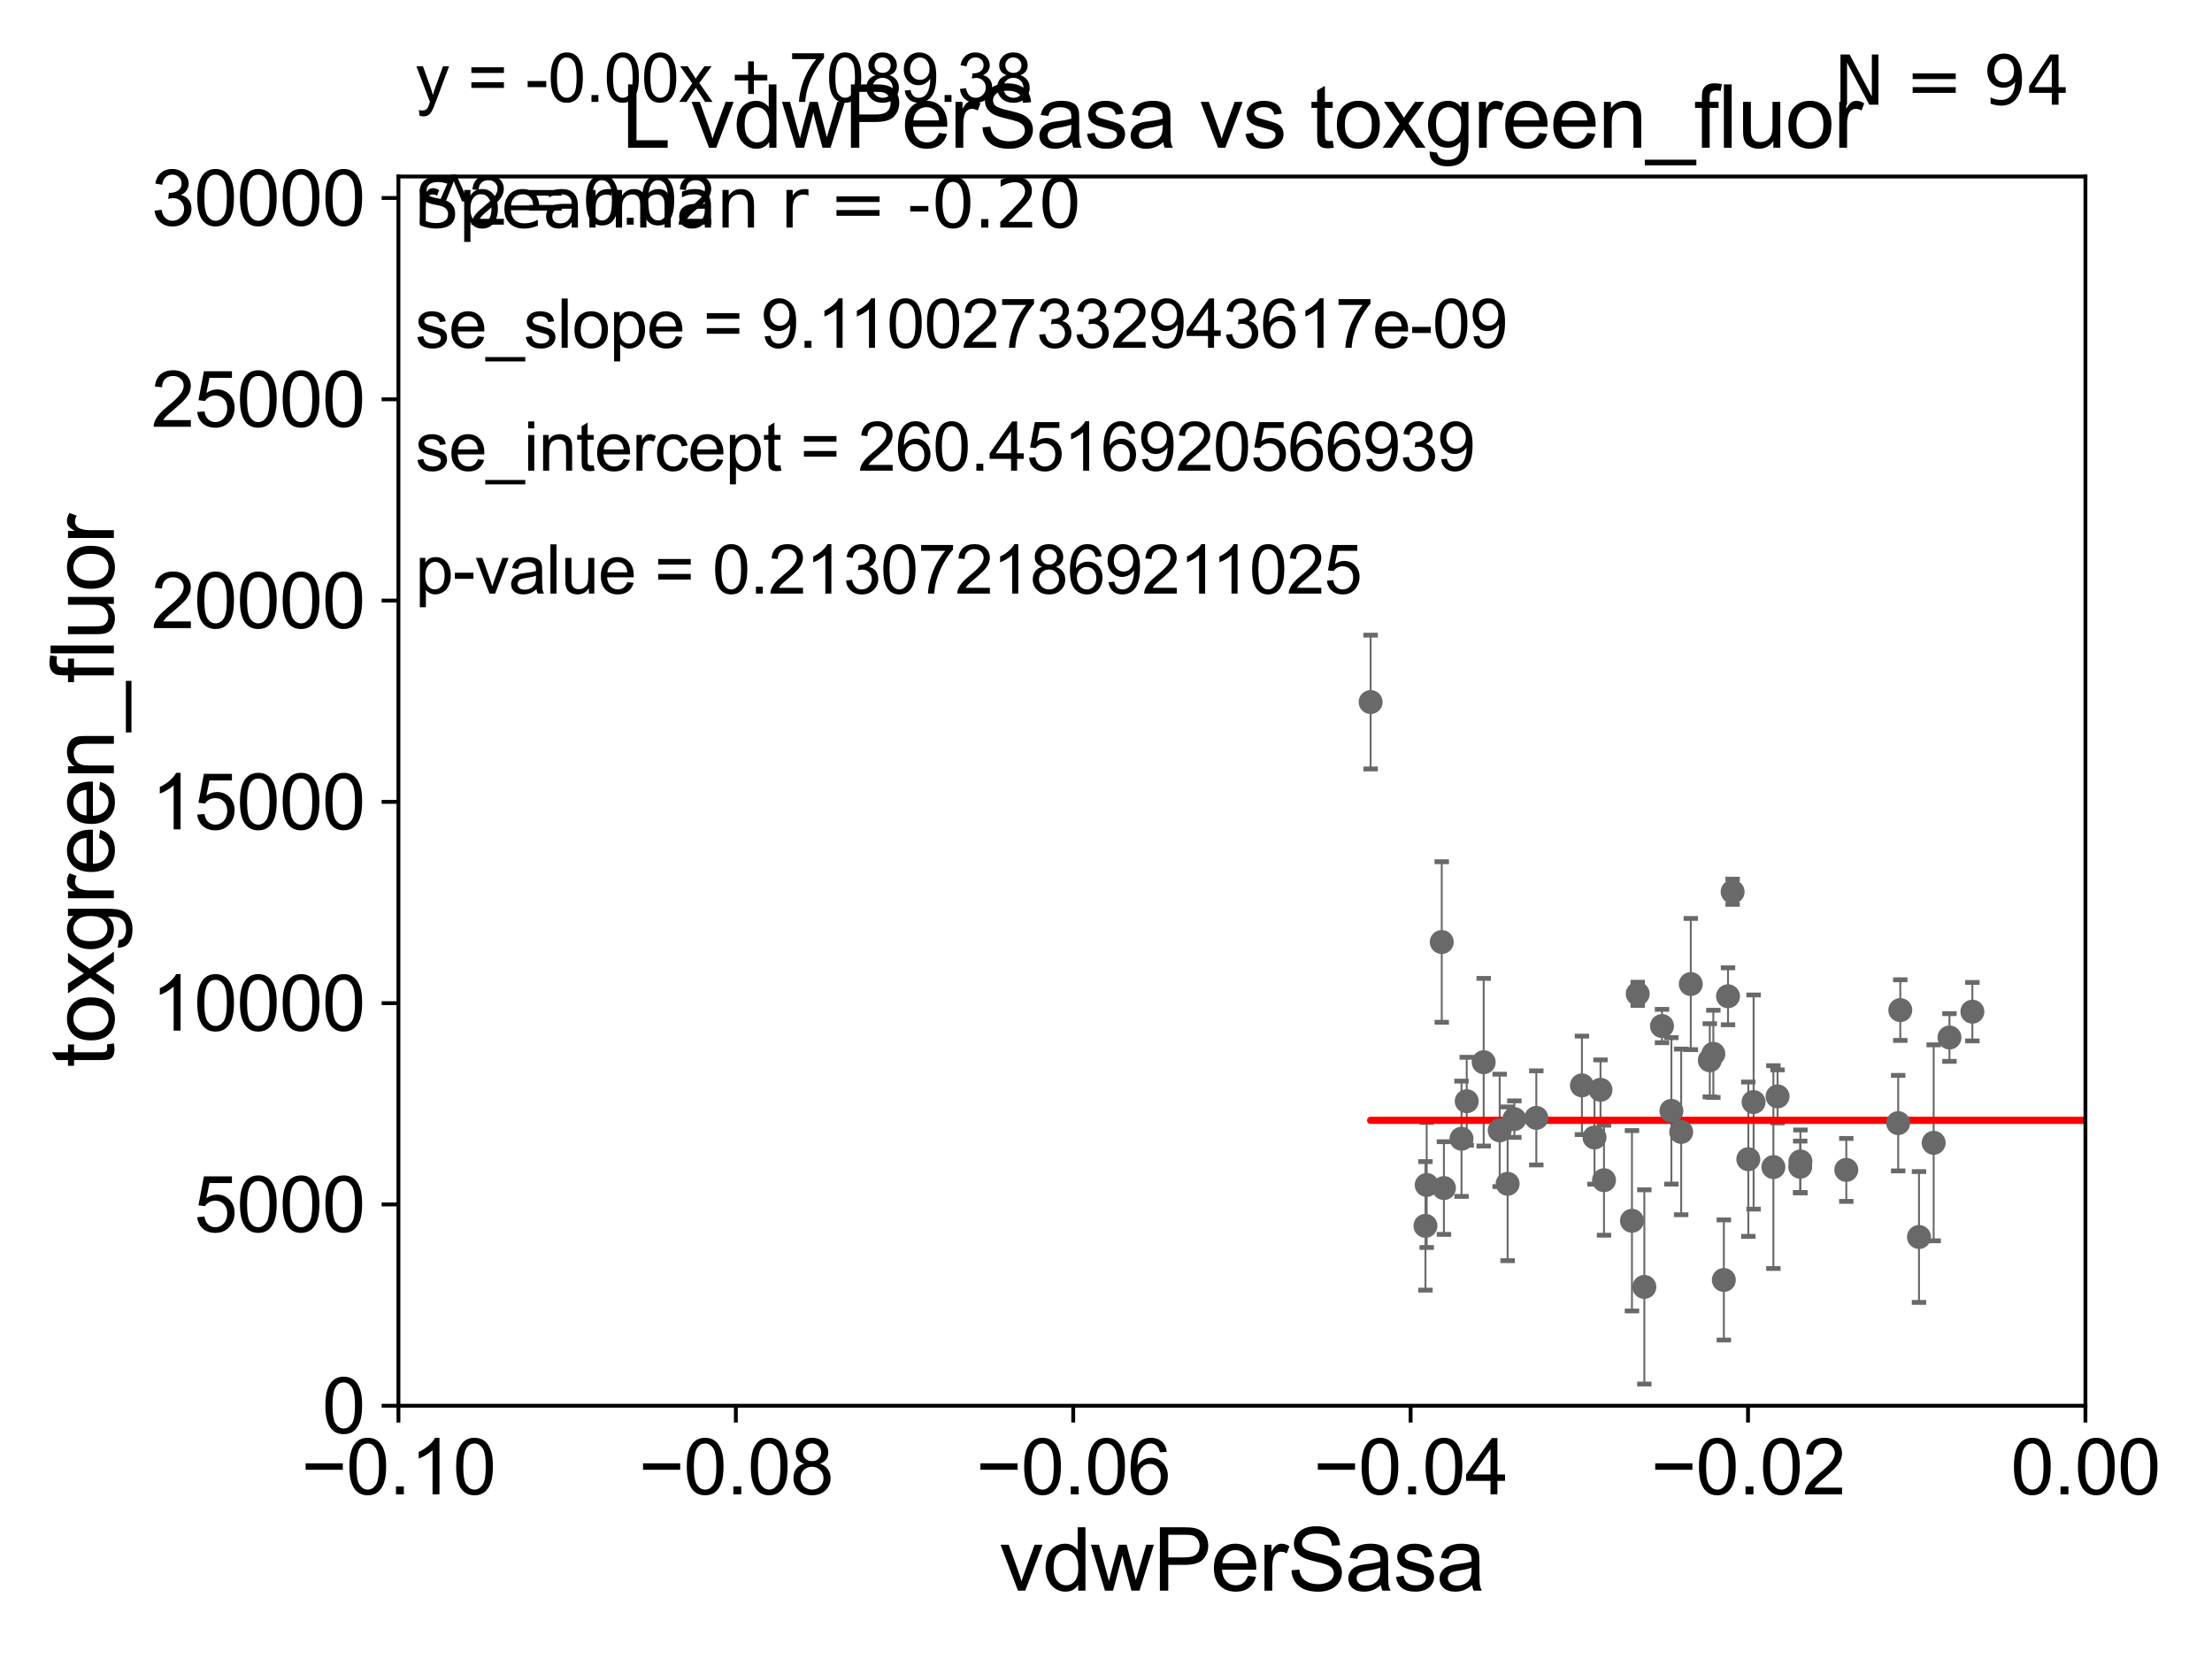 <?xml version="1.0" encoding="utf-8" standalone="no"?>
<!DOCTYPE svg PUBLIC "-//W3C//DTD SVG 1.1//EN"
  "http://www.w3.org/Graphics/SVG/1.1/DTD/svg11.dtd">
<svg xmlns:xlink="http://www.w3.org/1999/xlink" width="460.8pt" height="345.6pt" viewBox="0 0 460.8 345.6" xmlns="http://www.w3.org/2000/svg" version="1.1">
 <defs>
  <style type="text/css">*{stroke-linejoin: round; stroke-linecap: butt}</style>
 </defs>
 <g id="figure_1">
  <g id="patch_1">
   <path d="M 0 345.6 
L 460.8 345.6 
L 460.8 0 
L 0 0 
z
" style="fill: #ffffff"/>
  </g>
  <g id="axes_1">
   <g id="patch_2">
    <path d="M 83 292.84 
L 434.43 292.84 
L 434.43 36.775 
L 83 36.775 
z
" style="fill: #ffffff"/>
   </g>
   <g id="PathCollection_1">
    <defs>
     <path id="m748dfc358c" d="M 0 1.118 
C 0.297 1.118 0.581 1 0.791 0.791 
C 1 0.581 1.118 0.297 1.118 0 
C 1.118 -0.297 1 -0.581 0.791 -0.791 
C 0.581 -1 0.297 -1.118 0 -1.118 
C -0.297 -1.118 -0.581 -1 -0.791 -0.791 
C -1 -0.581 -1.118 -0.297 -1.118 0 
C -1.118 0.297 -1 0.581 -0.791 0.791 
C -0.581 1 -0.297 1.118 0 1.118 
z
" style="stroke: #696969"/>
    </defs>
    <g clip-path="url(#p41c12b6b53)">
     <use xlink:href="#m748dfc358c" x="359.108" y="266.642" style="fill: #696969; stroke: #696969"/>
     <use xlink:href="#m748dfc358c" x="1015.056" y="256.28" style="fill: #696969; stroke: #696969"/>
     <use xlink:href="#m748dfc358c" x="33178.6" y="245.712" style="fill: #696969; stroke: #696969"/>
     <use xlink:href="#m748dfc358c" x="33178.6" y="246.445" style="fill: #696969; stroke: #696969"/>
     <use xlink:href="#m748dfc358c" x="399.762" y="257.69" style="fill: #696969; stroke: #696969"/>
     <use xlink:href="#m748dfc358c" x="488.955" y="232.832" style="fill: #696969; stroke: #696969"/>
     <use xlink:href="#m748dfc358c" x="33178.6" y="232.828" style="fill: #696969; stroke: #696969"/>
     <use xlink:href="#m748dfc358c" x="33178.6" y="220.919" style="fill: #696969; stroke: #696969"/>
     <use xlink:href="#m748dfc358c" x="356.183" y="220.879" style="fill: #696969; stroke: #696969"/>
     <use xlink:href="#m748dfc358c" x="296.95" y="255.367" style="fill: #696969; stroke: #696969"/>
     <use xlink:href="#m748dfc358c" x="33178.6" y="255.367" style="fill: #696969; stroke: #696969"/>
     <use xlink:href="#m748dfc358c" x="33178.6" y="254.819" style="fill: #696969; stroke: #696969"/>
     <use xlink:href="#m748dfc358c" x="521.956" y="254.819" style="fill: #696969; stroke: #696969"/>
     <use xlink:href="#m748dfc358c" x="524.776" y="247.117" style="fill: #696969; stroke: #696969"/>
     <use xlink:href="#m748dfc358c" x="507.45" y="220.975" style="fill: #696969; stroke: #696969"/>
     <use xlink:href="#m748dfc358c" x="304.458" y="237.221" style="fill: #696969; stroke: #696969"/>
     <use xlink:href="#m748dfc358c" x="346.224" y="213.74" style="fill: #696969; stroke: #696969"/>
     <use xlink:href="#m748dfc358c" x="33178.6" y="226.749" style="fill: #696969; stroke: #696969"/>
     <use xlink:href="#m748dfc358c" x="33178.6" y="251.699" style="fill: #696969; stroke: #696969"/>
     <use xlink:href="#m748dfc358c" x="339.968" y="254.311" style="fill: #696969; stroke: #696969"/>
     <use xlink:href="#m748dfc358c" x="591.279" y="218.687" style="fill: #696969; stroke: #696969"/>
     <use xlink:href="#m748dfc358c" x="503.082" y="232.653" style="fill: #696969; stroke: #696969"/>
     <use xlink:href="#m748dfc358c" x="577.558" y="162.325" style="fill: #696969; stroke: #696969"/>
     <use xlink:href="#m748dfc358c" x="33178.6" y="162.422" style="fill: #696969; stroke: #696969"/>
     <use xlink:href="#m748dfc358c" x="33178.6" y="243.707" style="fill: #696969; stroke: #696969"/>
     <use xlink:href="#m748dfc358c" x="384.617" y="243.709" style="fill: #696969; stroke: #696969"/>
     <use xlink:href="#m748dfc358c" x="375.06" y="241.953" style="fill: #696969; stroke: #696969"/>
     <use xlink:href="#m748dfc358c" x="350.222" y="235.799" style="fill: #696969; stroke: #696969"/>
     <use xlink:href="#m748dfc358c" x="517.356" y="229.387" style="fill: #696969; stroke: #696969"/>
     <use xlink:href="#m748dfc358c" x="491.643" y="245.953" style="fill: #696969; stroke: #696969"/>
     <use xlink:href="#m748dfc358c" x="333.413" y="227.026" style="fill: #696969; stroke: #696969"/>
     <use xlink:href="#m748dfc358c" x="534.63" y="195.112" style="fill: #696969; stroke: #696969"/>
     <use xlink:href="#m748dfc358c" x="33178.6" y="201.148" style="fill: #696969; stroke: #696969"/>
     <use xlink:href="#m748dfc358c" x="33178.6" y="242.247" style="fill: #696969; stroke: #696969"/>
     <use xlink:href="#m748dfc358c" x="452.489" y="242.362" style="fill: #696969; stroke: #696969"/>
     <use xlink:href="#m748dfc358c" x="309.08" y="221.277" style="fill: #696969; stroke: #696969"/>
     <use xlink:href="#m748dfc358c" x="369.43" y="243.125" style="fill: #696969; stroke: #696969"/>
     <use xlink:href="#m748dfc358c" x="370.298" y="228.399" style="fill: #696969; stroke: #696969"/>
     <use xlink:href="#m748dfc358c" x="755.086" y="259.814" style="fill: #696969; stroke: #696969"/>
     <use xlink:href="#m748dfc358c" x="1798.471" y="243.018" style="fill: #696969; stroke: #696969"/>
     <use xlink:href="#m748dfc358c" x="694.133" y="266.022" style="fill: #696969; stroke: #696969"/>
     <use xlink:href="#m748dfc358c" x="410.882" y="210.752" style="fill: #696969; stroke: #696969"/>
     <use xlink:href="#m748dfc358c" x="360.937" y="185.774" style="fill: #696969; stroke: #696969"/>
     <use xlink:href="#m748dfc358c" x="609.132" y="214.712" style="fill: #696969; stroke: #696969"/>
     <use xlink:href="#m748dfc358c" x="504.766" y="267.098" style="fill: #696969; stroke: #696969"/>
     <use xlink:href="#m748dfc358c" x="6997.146" y="229.544" style="fill: #696969; stroke: #696969"/>
     <use xlink:href="#m748dfc358c" x="395.864" y="210.421" style="fill: #696969; stroke: #696969"/>
     <use xlink:href="#m748dfc358c" x="537.12" y="259.755" style="fill: #696969; stroke: #696969"/>
     <use xlink:href="#m748dfc358c" x="395.428" y="233.968" style="fill: #696969; stroke: #696969"/>
     <use xlink:href="#m748dfc358c" x="332.167" y="236.956" style="fill: #696969; stroke: #696969"/>
     <use xlink:href="#m748dfc358c" x="487.728" y="197.197" style="fill: #696969; stroke: #696969"/>
     <use xlink:href="#m748dfc358c" x="312.41" y="235.481" style="fill: #696969; stroke: #696969"/>
     <use xlink:href="#m748dfc358c" x="334.143" y="245.857" style="fill: #696969; stroke: #696969"/>
     <use xlink:href="#m748dfc358c" x="359.978" y="207.541" style="fill: #696969; stroke: #696969"/>
     <use xlink:href="#m748dfc358c" x="33178.6" y="222.276" style="fill: #696969; stroke: #696969"/>
     <use xlink:href="#m748dfc358c" x="33178.6" y="229.578" style="fill: #696969; stroke: #696969"/>
     <use xlink:href="#m748dfc358c" x="365.306" y="229.578" style="fill: #696969; stroke: #696969"/>
     <use xlink:href="#m748dfc358c" x="14532.798" y="222.993" style="fill: #696969; stroke: #696969"/>
     <use xlink:href="#m748dfc358c" x="1476.296" y="248.174" style="fill: #696969; stroke: #696969"/>
     <use xlink:href="#m748dfc358c" x="475.081" y="231.162" style="fill: #696969; stroke: #696969"/>
     <use xlink:href="#m748dfc358c" x="947.089" y="255.767" style="fill: #696969; stroke: #696969"/>
     <use xlink:href="#m748dfc358c" x="548.53" y="247.399" style="fill: #696969; stroke: #696969"/>
     <use xlink:href="#m748dfc358c" x="297.208" y="246.848" style="fill: #696969; stroke: #696969"/>
     <use xlink:href="#m748dfc358c" x="584.573" y="272.64" style="fill: #696969; stroke: #696969"/>
     <use xlink:href="#m748dfc358c" x="33178.6" y="272.629" style="fill: #696969; stroke: #696969"/>
     <use xlink:href="#m748dfc358c" x="33178.6" y="237.921" style="fill: #696969; stroke: #696969"/>
     <use xlink:href="#m748dfc358c" x="1038.303" y="237.914" style="fill: #696969; stroke: #696969"/>
     <use xlink:href="#m748dfc358c" x="605.347" y="228.36" style="fill: #696969; stroke: #696969"/>
     <use xlink:href="#m748dfc358c" x="342.546" y="268.09" style="fill: #696969; stroke: #696969"/>
     <use xlink:href="#m748dfc358c" x="586.958" y="227.536" style="fill: #696969; stroke: #696969"/>
     <use xlink:href="#m748dfc358c" x="441.43" y="235.746" style="fill: #696969; stroke: #696969"/>
     <use xlink:href="#m748dfc358c" x="402.817" y="238.069" style="fill: #696969; stroke: #696969"/>
     <use xlink:href="#m748dfc358c" x="352.223" y="204.994" style="fill: #696969; stroke: #696969"/>
     <use xlink:href="#m748dfc358c" x="348.181" y="231.413" style="fill: #696969; stroke: #696969"/>
     <use xlink:href="#m748dfc358c" x="613.9" y="245.98" style="fill: #696969; stroke: #696969"/>
     <use xlink:href="#m748dfc358c" x="620.851" y="228.608" style="fill: #696969; stroke: #696969"/>
     <use xlink:href="#m748dfc358c" x="320.044" y="232.875" style="fill: #696969; stroke: #696969"/>
     <use xlink:href="#m748dfc358c" x="300.798" y="247.495" style="fill: #696969; stroke: #696969"/>
     <use xlink:href="#m748dfc358c" x="285.528" y="146.251" style="fill: #696969; stroke: #696969"/>
     <use xlink:href="#m748dfc358c" x="300.344" y="196.238" style="fill: #696969; stroke: #696969"/>
     <use xlink:href="#m748dfc358c" x="305.548" y="229.405" style="fill: #696969; stroke: #696969"/>
     <use xlink:href="#m748dfc358c" x="2144.641" y="239.511" style="fill: #696969; stroke: #696969"/>
     <use xlink:href="#m748dfc358c" x="356.919" y="219.531" style="fill: #696969; stroke: #696969"/>
     <use xlink:href="#m748dfc358c" x="315.469" y="233.131" style="fill: #696969; stroke: #696969"/>
     <use xlink:href="#m748dfc358c" x="520.203" y="259.566" style="fill: #696969; stroke: #696969"/>
     <use xlink:href="#m748dfc358c" x="507.289" y="196.036" style="fill: #696969; stroke: #696969"/>
     <use xlink:href="#m748dfc358c" x="674.074" y="255.218" style="fill: #696969; stroke: #696969"/>
     <use xlink:href="#m748dfc358c" x="33178.6" y="252.15" style="fill: #696969; stroke: #696969"/>
     <use xlink:href="#m748dfc358c" x="33178.6" y="245.968" style="fill: #696969; stroke: #696969"/>
     <use xlink:href="#m748dfc358c" x="314.067" y="246.604" style="fill: #696969; stroke: #696969"/>
     <use xlink:href="#m748dfc358c" x="406.108" y="216.128" style="fill: #696969; stroke: #696969"/>
     <use xlink:href="#m748dfc358c" x="341.161" y="207.033" style="fill: #696969; stroke: #696969"/>
     <use xlink:href="#m748dfc358c" x="448.689" y="230.249" style="fill: #696969; stroke: #696969"/>
     <use xlink:href="#m748dfc358c" x="9088.507" y="237.576" style="fill: #696969; stroke: #696969"/>
     <use xlink:href="#m748dfc358c" x="375.018" y="243.058" style="fill: #696969; stroke: #696969"/>
     <use xlink:href="#m748dfc358c" x="741.54" y="231.902" style="fill: #696969; stroke: #696969"/>
     <use xlink:href="#m748dfc358c" x="364.204" y="241.481" style="fill: #696969; stroke: #696969"/>
     <use xlink:href="#m748dfc358c" x="515.331" y="229.015" style="fill: #696969; stroke: #696969"/>
     <use xlink:href="#m748dfc358c" x="329.546" y="226.101" style="fill: #696969; stroke: #696969"/>
     <use xlink:href="#m748dfc358c" x="561.473" y="234.612" style="fill: #696969; stroke: #696969"/>
     <use xlink:href="#m748dfc358c" x="520.169" y="227.609" style="fill: #696969; stroke: #696969"/>
     <use xlink:href="#m748dfc358c" x="629.746" y="237.127" style="fill: #696969; stroke: #696969"/>
    </g>
   </g>
   <g id="matplotlib.axis_1">
    <g id="xtick_1">
     <g id="line2d_1">
      <defs>
       <path id="maac18b2972" d="M 0 0 
L 0 3.5 
" style="stroke: #000000; stroke-width: 0.8"/>
      </defs>
      <g>
       <use xlink:href="#maac18b2972" x="83" y="292.84" style="stroke: #000000; stroke-width: 0.8"/>
      </g>
     </g>
     <g id="text_1">
      <!-- −0.10 -->
      <g transform="translate(62.759 311.293)scale(0.16 -0.16)">
       <defs>
        <path id="ArialMT-2212" d="M 3381 1997 
L 356 1997 
L 356 2522 
L 3381 2522 
L 3381 1997 
z
" transform="scale(0.016)"/>
        <path id="ArialMT-30" d="M 266 2259 
Q 266 3072 433 3567 
Q 600 4063 929 4331 
Q 1259 4600 1759 4600 
Q 2128 4600 2406 4451 
Q 2684 4303 2865 4023 
Q 3047 3744 3150 3342 
Q 3253 2941 3253 2259 
Q 3253 1453 3087 958 
Q 2922 463 2592 192 
Q 2263 -78 1759 -78 
Q 1097 -78 719 397 
Q 266 969 266 2259 
z
M 844 2259 
Q 844 1131 1108 757 
Q 1372 384 1759 384 
Q 2147 384 2411 759 
Q 2675 1134 2675 2259 
Q 2675 3391 2411 3762 
Q 2147 4134 1753 4134 
Q 1366 4134 1134 3806 
Q 844 3388 844 2259 
z
" transform="scale(0.016)"/>
        <path id="ArialMT-2e" d="M 581 0 
L 581 641 
L 1222 641 
L 1222 0 
L 581 0 
z
" transform="scale(0.016)"/>
        <path id="ArialMT-31" d="M 2384 0 
L 1822 0 
L 1822 3584 
Q 1619 3391 1289 3197 
Q 959 3003 697 2906 
L 697 3450 
Q 1169 3672 1522 3987 
Q 1875 4303 2022 4600 
L 2384 4600 
L 2384 0 
z
" transform="scale(0.016)"/>
       </defs>
       <use xlink:href="#ArialMT-2212"/>
       <use xlink:href="#ArialMT-30" x="58.398"/>
       <use xlink:href="#ArialMT-2e" x="114.014"/>
       <use xlink:href="#ArialMT-31" x="141.797"/>
       <use xlink:href="#ArialMT-30" x="197.412"/>
      </g>
     </g>
    </g>
    <g id="xtick_2">
     <g id="line2d_2">
      <g>
       <use xlink:href="#maac18b2972" x="153.286" y="292.84" style="stroke: #000000; stroke-width: 0.8"/>
      </g>
     </g>
     <g id="text_2">
      <!-- −0.08 -->
      <g transform="translate(133.045 311.293)scale(0.16 -0.16)">
       <defs>
        <path id="ArialMT-38" d="M 1131 2484 
Q 781 2613 612 2850 
Q 444 3088 444 3419 
Q 444 3919 803 4259 
Q 1163 4600 1759 4600 
Q 2359 4600 2725 4251 
Q 3091 3903 3091 3403 
Q 3091 3084 2923 2848 
Q 2756 2613 2416 2484 
Q 2838 2347 3058 2040 
Q 3278 1734 3278 1309 
Q 3278 722 2862 322 
Q 2447 -78 1769 -78 
Q 1091 -78 675 323 
Q 259 725 259 1325 
Q 259 1772 486 2073 
Q 713 2375 1131 2484 
z
M 1019 3438 
Q 1019 3113 1228 2906 
Q 1438 2700 1772 2700 
Q 2097 2700 2305 2904 
Q 2513 3109 2513 3406 
Q 2513 3716 2298 3927 
Q 2084 4138 1766 4138 
Q 1444 4138 1231 3931 
Q 1019 3725 1019 3438 
z
M 838 1322 
Q 838 1081 952 856 
Q 1066 631 1291 507 
Q 1516 384 1775 384 
Q 2178 384 2440 643 
Q 2703 903 2703 1303 
Q 2703 1709 2433 1975 
Q 2163 2241 1756 2241 
Q 1359 2241 1098 1978 
Q 838 1716 838 1322 
z
" transform="scale(0.016)"/>
       </defs>
       <use xlink:href="#ArialMT-2212"/>
       <use xlink:href="#ArialMT-30" x="58.398"/>
       <use xlink:href="#ArialMT-2e" x="114.014"/>
       <use xlink:href="#ArialMT-30" x="141.797"/>
       <use xlink:href="#ArialMT-38" x="197.412"/>
      </g>
     </g>
    </g>
    <g id="xtick_3">
     <g id="line2d_3">
      <g>
       <use xlink:href="#maac18b2972" x="223.572" y="292.84" style="stroke: #000000; stroke-width: 0.8"/>
      </g>
     </g>
     <g id="text_3">
      <!-- −0.06 -->
      <g transform="translate(203.331 311.293)scale(0.16 -0.16)">
       <defs>
        <path id="ArialMT-36" d="M 3184 3459 
L 2625 3416 
Q 2550 3747 2413 3897 
Q 2184 4138 1850 4138 
Q 1581 4138 1378 3988 
Q 1113 3794 959 3422 
Q 806 3050 800 2363 
Q 1003 2672 1297 2822 
Q 1591 2972 1913 2972 
Q 2475 2972 2870 2558 
Q 3266 2144 3266 1488 
Q 3266 1056 3080 686 
Q 2894 316 2569 119 
Q 2244 -78 1831 -78 
Q 1128 -78 684 439 
Q 241 956 241 2144 
Q 241 3472 731 4075 
Q 1159 4600 1884 4600 
Q 2425 4600 2770 4297 
Q 3116 3994 3184 3459 
z
M 888 1484 
Q 888 1194 1011 928 
Q 1134 663 1356 523 
Q 1578 384 1822 384 
Q 2178 384 2434 671 
Q 2691 959 2691 1453 
Q 2691 1928 2437 2201 
Q 2184 2475 1800 2475 
Q 1419 2475 1153 2201 
Q 888 1928 888 1484 
z
" transform="scale(0.016)"/>
       </defs>
       <use xlink:href="#ArialMT-2212"/>
       <use xlink:href="#ArialMT-30" x="58.398"/>
       <use xlink:href="#ArialMT-2e" x="114.014"/>
       <use xlink:href="#ArialMT-30" x="141.797"/>
       <use xlink:href="#ArialMT-36" x="197.412"/>
      </g>
     </g>
    </g>
    <g id="xtick_4">
     <g id="line2d_4">
      <g>
       <use xlink:href="#maac18b2972" x="293.858" y="292.84" style="stroke: #000000; stroke-width: 0.8"/>
      </g>
     </g>
     <g id="text_4">
      <!-- −0.04 -->
      <g transform="translate(273.617 311.293)scale(0.16 -0.16)">
       <defs>
        <path id="ArialMT-34" d="M 2069 0 
L 2069 1097 
L 81 1097 
L 81 1613 
L 2172 4581 
L 2631 4581 
L 2631 1613 
L 3250 1613 
L 3250 1097 
L 2631 1097 
L 2631 0 
L 2069 0 
z
M 2069 1613 
L 2069 3678 
L 634 1613 
L 2069 1613 
z
" transform="scale(0.016)"/>
       </defs>
       <use xlink:href="#ArialMT-2212"/>
       <use xlink:href="#ArialMT-30" x="58.398"/>
       <use xlink:href="#ArialMT-2e" x="114.014"/>
       <use xlink:href="#ArialMT-30" x="141.797"/>
       <use xlink:href="#ArialMT-34" x="197.412"/>
      </g>
     </g>
    </g>
    <g id="xtick_5">
     <g id="line2d_5">
      <g>
       <use xlink:href="#maac18b2972" x="364.144" y="292.84" style="stroke: #000000; stroke-width: 0.8"/>
      </g>
     </g>
     <g id="text_5">
      <!-- −0.02 -->
      <g transform="translate(343.903 311.293)scale(0.16 -0.16)">
       <defs>
        <path id="ArialMT-32" d="M 3222 541 
L 3222 0 
L 194 0 
Q 188 203 259 391 
Q 375 700 629 1000 
Q 884 1300 1366 1694 
Q 2113 2306 2375 2664 
Q 2638 3022 2638 3341 
Q 2638 3675 2398 3904 
Q 2159 4134 1775 4134 
Q 1369 4134 1125 3890 
Q 881 3647 878 3216 
L 300 3275 
Q 359 3922 746 4261 
Q 1134 4600 1788 4600 
Q 2447 4600 2831 4234 
Q 3216 3869 3216 3328 
Q 3216 3053 3103 2787 
Q 2991 2522 2730 2228 
Q 2469 1934 1863 1422 
Q 1356 997 1212 845 
Q 1069 694 975 541 
L 3222 541 
z
" transform="scale(0.016)"/>
       </defs>
       <use xlink:href="#ArialMT-2212"/>
       <use xlink:href="#ArialMT-30" x="58.398"/>
       <use xlink:href="#ArialMT-2e" x="114.014"/>
       <use xlink:href="#ArialMT-30" x="141.797"/>
       <use xlink:href="#ArialMT-32" x="197.412"/>
      </g>
     </g>
    </g>
    <g id="xtick_6">
     <g id="line2d_6">
      <g>
       <use xlink:href="#maac18b2972" x="434.43" y="292.84" style="stroke: #000000; stroke-width: 0.8"/>
      </g>
     </g>
     <g id="text_6">
      <!-- 0.00 -->
      <g transform="translate(418.861 311.293)scale(0.16 -0.16)">
       <use xlink:href="#ArialMT-30"/>
       <use xlink:href="#ArialMT-2e" x="55.615"/>
       <use xlink:href="#ArialMT-30" x="83.398"/>
       <use xlink:href="#ArialMT-30" x="139.014"/>
      </g>
     </g>
    </g>
    <g id="text_7">
     <!-- vdwPerSasa -->
     <g transform="translate(208.193 331.357)scale(0.18 -0.18)">
      <defs>
       <path id="ArialMT-76" d="M 1344 0 
L 81 3319 
L 675 3319 
L 1388 1331 
Q 1503 1009 1600 663 
Q 1675 925 1809 1294 
L 2547 3319 
L 3125 3319 
L 1869 0 
L 1344 0 
z
" transform="scale(0.016)"/>
       <path id="ArialMT-64" d="M 2575 0 
L 2575 419 
Q 2259 -75 1647 -75 
Q 1250 -75 917 144 
Q 584 363 401 755 
Q 219 1147 219 1656 
Q 219 2153 384 2558 
Q 550 2963 881 3178 
Q 1213 3394 1622 3394 
Q 1922 3394 2156 3267 
Q 2391 3141 2538 2938 
L 2538 4581 
L 3097 4581 
L 3097 0 
L 2575 0 
z
M 797 1656 
Q 797 1019 1065 703 
Q 1334 388 1700 388 
Q 2069 388 2326 689 
Q 2584 991 2584 1609 
Q 2584 2291 2321 2609 
Q 2059 2928 1675 2928 
Q 1300 2928 1048 2622 
Q 797 2316 797 1656 
z
" transform="scale(0.016)"/>
       <path id="ArialMT-77" d="M 1034 0 
L 19 3319 
L 600 3319 
L 1128 1403 
L 1325 691 
Q 1338 744 1497 1375 
L 2025 3319 
L 2603 3319 
L 3100 1394 
L 3266 759 
L 3456 1400 
L 4025 3319 
L 4572 3319 
L 3534 0 
L 2950 0 
L 2422 1988 
L 2294 2553 
L 1622 0 
L 1034 0 
z
" transform="scale(0.016)"/>
       <path id="ArialMT-50" d="M 494 0 
L 494 4581 
L 2222 4581 
Q 2678 4581 2919 4538 
Q 3256 4481 3484 4323 
Q 3713 4166 3852 3881 
Q 3991 3597 3991 3256 
Q 3991 2672 3619 2267 
Q 3247 1863 2275 1863 
L 1100 1863 
L 1100 0 
L 494 0 
z
M 1100 2403 
L 2284 2403 
Q 2872 2403 3119 2622 
Q 3366 2841 3366 3238 
Q 3366 3525 3220 3729 
Q 3075 3934 2838 4000 
Q 2684 4041 2272 4041 
L 1100 4041 
L 1100 2403 
z
" transform="scale(0.016)"/>
       <path id="ArialMT-65" d="M 2694 1069 
L 3275 997 
Q 3138 488 2766 206 
Q 2394 -75 1816 -75 
Q 1088 -75 661 373 
Q 234 822 234 1631 
Q 234 2469 665 2931 
Q 1097 3394 1784 3394 
Q 2450 3394 2872 2941 
Q 3294 2488 3294 1666 
Q 3294 1616 3291 1516 
L 816 1516 
Q 847 969 1125 678 
Q 1403 388 1819 388 
Q 2128 388 2347 550 
Q 2566 713 2694 1069 
z
M 847 1978 
L 2700 1978 
Q 2663 2397 2488 2606 
Q 2219 2931 1791 2931 
Q 1403 2931 1139 2672 
Q 875 2413 847 1978 
z
" transform="scale(0.016)"/>
       <path id="ArialMT-72" d="M 416 0 
L 416 3319 
L 922 3319 
L 922 2816 
Q 1116 3169 1280 3281 
Q 1444 3394 1641 3394 
Q 1925 3394 2219 3213 
L 2025 2691 
Q 1819 2813 1613 2813 
Q 1428 2813 1281 2702 
Q 1134 2591 1072 2394 
Q 978 2094 978 1738 
L 978 0 
L 416 0 
z
" transform="scale(0.016)"/>
       <path id="ArialMT-53" d="M 288 1472 
L 859 1522 
Q 900 1178 1048 958 
Q 1197 738 1509 602 
Q 1822 466 2213 466 
Q 2559 466 2825 569 
Q 3091 672 3220 851 
Q 3350 1031 3350 1244 
Q 3350 1459 3225 1620 
Q 3100 1781 2813 1891 
Q 2628 1963 1997 2114 
Q 1366 2266 1113 2400 
Q 784 2572 623 2826 
Q 463 3081 463 3397 
Q 463 3744 659 4045 
Q 856 4347 1234 4503 
Q 1613 4659 2075 4659 
Q 2584 4659 2973 4495 
Q 3363 4331 3572 4012 
Q 3781 3694 3797 3291 
L 3216 3247 
Q 3169 3681 2898 3903 
Q 2628 4125 2100 4125 
Q 1550 4125 1298 3923 
Q 1047 3722 1047 3438 
Q 1047 3191 1225 3031 
Q 1400 2872 2139 2705 
Q 2878 2538 3153 2413 
Q 3553 2228 3743 1945 
Q 3934 1663 3934 1294 
Q 3934 928 3725 604 
Q 3516 281 3123 101 
Q 2731 -78 2241 -78 
Q 1619 -78 1198 103 
Q 778 284 539 648 
Q 300 1013 288 1472 
z
" transform="scale(0.016)"/>
       <path id="ArialMT-61" d="M 2588 409 
Q 2275 144 1986 34 
Q 1697 -75 1366 -75 
Q 819 -75 525 192 
Q 231 459 231 875 
Q 231 1119 342 1320 
Q 453 1522 633 1644 
Q 813 1766 1038 1828 
Q 1203 1872 1538 1913 
Q 2219 1994 2541 2106 
Q 2544 2222 2544 2253 
Q 2544 2597 2384 2738 
Q 2169 2928 1744 2928 
Q 1347 2928 1158 2789 
Q 969 2650 878 2297 
L 328 2372 
Q 403 2725 575 2942 
Q 747 3159 1072 3276 
Q 1397 3394 1825 3394 
Q 2250 3394 2515 3294 
Q 2781 3194 2906 3042 
Q 3031 2891 3081 2659 
Q 3109 2516 3109 2141 
L 3109 1391 
Q 3109 606 3145 398 
Q 3181 191 3288 0 
L 2700 0 
Q 2613 175 2588 409 
z
M 2541 1666 
Q 2234 1541 1622 1453 
Q 1275 1403 1131 1340 
Q 988 1278 909 1158 
Q 831 1038 831 891 
Q 831 666 1001 516 
Q 1172 366 1500 366 
Q 1825 366 2078 508 
Q 2331 650 2450 897 
Q 2541 1088 2541 1459 
L 2541 1666 
z
" transform="scale(0.016)"/>
       <path id="ArialMT-73" d="M 197 991 
L 753 1078 
Q 800 744 1014 566 
Q 1228 388 1613 388 
Q 2000 388 2187 545 
Q 2375 703 2375 916 
Q 2375 1106 2209 1216 
Q 2094 1291 1634 1406 
Q 1016 1563 777 1677 
Q 538 1791 414 1992 
Q 291 2194 291 2438 
Q 291 2659 392 2848 
Q 494 3038 669 3163 
Q 800 3259 1026 3326 
Q 1253 3394 1513 3394 
Q 1903 3394 2198 3281 
Q 2494 3169 2634 2976 
Q 2775 2784 2828 2463 
L 2278 2388 
Q 2241 2644 2061 2787 
Q 1881 2931 1553 2931 
Q 1166 2931 1000 2803 
Q 834 2675 834 2503 
Q 834 2394 903 2306 
Q 972 2216 1119 2156 
Q 1203 2125 1616 2013 
Q 2213 1853 2448 1751 
Q 2684 1650 2818 1456 
Q 2953 1263 2953 975 
Q 2953 694 2789 445 
Q 2625 197 2315 61 
Q 2006 -75 1616 -75 
Q 969 -75 630 194 
Q 291 463 197 991 
z
" transform="scale(0.016)"/>
      </defs>
      <use xlink:href="#ArialMT-76"/>
      <use xlink:href="#ArialMT-64" x="50"/>
      <use xlink:href="#ArialMT-77" x="105.615"/>
      <use xlink:href="#ArialMT-50" x="177.832"/>
      <use xlink:href="#ArialMT-65" x="244.531"/>
      <use xlink:href="#ArialMT-72" x="300.146"/>
      <use xlink:href="#ArialMT-53" x="333.447"/>
      <use xlink:href="#ArialMT-61" x="400.146"/>
      <use xlink:href="#ArialMT-73" x="455.762"/>
      <use xlink:href="#ArialMT-61" x="505.762"/>
     </g>
    </g>
   </g>
   <g id="matplotlib.axis_2">
    <g id="ytick_1">
     <g id="line2d_7">
      <defs>
       <path id="m43f9580649" d="M 0 0 
L -3.5 0 
" style="stroke: #000000; stroke-width: 0.8"/>
      </defs>
      <g>
       <use xlink:href="#m43f9580649" x="83" y="292.84" style="stroke: #000000; stroke-width: 0.8"/>
      </g>
     </g>
     <g id="text_8">
      <!-- 0 -->
      <g transform="translate(67.103 298.566)scale(0.16 -0.16)">
       <use xlink:href="#ArialMT-30"/>
      </g>
     </g>
    </g>
    <g id="ytick_2">
     <g id="line2d_8">
      <g>
       <use xlink:href="#m43f9580649" x="83" y="250.908" style="stroke: #000000; stroke-width: 0.8"/>
      </g>
     </g>
     <g id="text_9">
      <!-- 5000 -->
      <g transform="translate(40.41 256.634)scale(0.16 -0.16)">
       <defs>
        <path id="ArialMT-35" d="M 266 1200 
L 856 1250 
Q 922 819 1161 601 
Q 1400 384 1738 384 
Q 2144 384 2425 690 
Q 2706 997 2706 1503 
Q 2706 1984 2436 2262 
Q 2166 2541 1728 2541 
Q 1456 2541 1237 2417 
Q 1019 2294 894 2097 
L 366 2166 
L 809 4519 
L 3088 4519 
L 3088 3981 
L 1259 3981 
L 1013 2750 
Q 1425 3038 1878 3038 
Q 2478 3038 2890 2622 
Q 3303 2206 3303 1553 
Q 3303 931 2941 478 
Q 2500 -78 1738 -78 
Q 1113 -78 717 272 
Q 322 622 266 1200 
z
" transform="scale(0.016)"/>
       </defs>
       <use xlink:href="#ArialMT-35"/>
       <use xlink:href="#ArialMT-30" x="55.615"/>
       <use xlink:href="#ArialMT-30" x="111.23"/>
       <use xlink:href="#ArialMT-30" x="166.846"/>
      </g>
     </g>
    </g>
    <g id="ytick_3">
     <g id="line2d_9">
      <g>
       <use xlink:href="#m43f9580649" x="83" y="208.976" style="stroke: #000000; stroke-width: 0.8"/>
      </g>
     </g>
     <g id="text_10">
      <!-- 10000 -->
      <g transform="translate(31.512 214.702)scale(0.16 -0.16)">
       <use xlink:href="#ArialMT-31"/>
       <use xlink:href="#ArialMT-30" x="55.615"/>
       <use xlink:href="#ArialMT-30" x="111.23"/>
       <use xlink:href="#ArialMT-30" x="166.846"/>
       <use xlink:href="#ArialMT-30" x="222.461"/>
      </g>
     </g>
    </g>
    <g id="ytick_4">
     <g id="line2d_10">
      <g>
       <use xlink:href="#m43f9580649" x="83" y="167.043" style="stroke: #000000; stroke-width: 0.8"/>
      </g>
     </g>
     <g id="text_11">
      <!-- 15000 -->
      <g transform="translate(31.512 172.77)scale(0.16 -0.16)">
       <use xlink:href="#ArialMT-31"/>
       <use xlink:href="#ArialMT-35" x="55.615"/>
       <use xlink:href="#ArialMT-30" x="111.23"/>
       <use xlink:href="#ArialMT-30" x="166.846"/>
       <use xlink:href="#ArialMT-30" x="222.461"/>
      </g>
     </g>
    </g>
    <g id="ytick_5">
     <g id="line2d_11">
      <g>
       <use xlink:href="#m43f9580649" x="83" y="125.111" style="stroke: #000000; stroke-width: 0.8"/>
      </g>
     </g>
     <g id="text_12">
      <!-- 20000 -->
      <g transform="translate(31.512 130.837)scale(0.16 -0.16)">
       <use xlink:href="#ArialMT-32"/>
       <use xlink:href="#ArialMT-30" x="55.615"/>
       <use xlink:href="#ArialMT-30" x="111.23"/>
       <use xlink:href="#ArialMT-30" x="166.846"/>
       <use xlink:href="#ArialMT-30" x="222.461"/>
      </g>
     </g>
    </g>
    <g id="ytick_6">
     <g id="line2d_12">
      <g>
       <use xlink:href="#m43f9580649" x="83" y="83.179" style="stroke: #000000; stroke-width: 0.8"/>
      </g>
     </g>
     <g id="text_13">
      <!-- 25000 -->
      <g transform="translate(31.512 88.905)scale(0.16 -0.16)">
       <use xlink:href="#ArialMT-32"/>
       <use xlink:href="#ArialMT-35" x="55.615"/>
       <use xlink:href="#ArialMT-30" x="111.23"/>
       <use xlink:href="#ArialMT-30" x="166.846"/>
       <use xlink:href="#ArialMT-30" x="222.461"/>
      </g>
     </g>
    </g>
    <g id="ytick_7">
     <g id="line2d_13">
      <g>
       <use xlink:href="#m43f9580649" x="83" y="41.247" style="stroke: #000000; stroke-width: 0.8"/>
      </g>
     </g>
     <g id="text_14">
      <!-- 30000 -->
      <g transform="translate(31.512 46.973)scale(0.16 -0.16)">
       <defs>
        <path id="ArialMT-33" d="M 269 1209 
L 831 1284 
Q 928 806 1161 595 
Q 1394 384 1728 384 
Q 2125 384 2398 659 
Q 2672 934 2672 1341 
Q 2672 1728 2419 1979 
Q 2166 2231 1775 2231 
Q 1616 2231 1378 2169 
L 1441 2663 
Q 1497 2656 1531 2656 
Q 1891 2656 2178 2843 
Q 2466 3031 2466 3422 
Q 2466 3731 2256 3934 
Q 2047 4138 1716 4138 
Q 1388 4138 1169 3931 
Q 950 3725 888 3313 
L 325 3413 
Q 428 3978 793 4289 
Q 1159 4600 1703 4600 
Q 2078 4600 2393 4439 
Q 2709 4278 2876 4000 
Q 3044 3722 3044 3409 
Q 3044 3113 2884 2869 
Q 2725 2625 2413 2481 
Q 2819 2388 3044 2092 
Q 3269 1797 3269 1353 
Q 3269 753 2831 336 
Q 2394 -81 1725 -81 
Q 1122 -81 723 278 
Q 325 638 269 1209 
z
" transform="scale(0.016)"/>
       </defs>
       <use xlink:href="#ArialMT-33"/>
       <use xlink:href="#ArialMT-30" x="55.615"/>
       <use xlink:href="#ArialMT-30" x="111.23"/>
       <use xlink:href="#ArialMT-30" x="166.846"/>
       <use xlink:href="#ArialMT-30" x="222.461"/>
      </g>
     </g>
    </g>
    <g id="text_15">
     <!-- toxgreen_fluor -->
     <g transform="translate(23.724 222.34)rotate(-90)scale(0.18 -0.18)">
      <defs>
       <path id="ArialMT-74" d="M 1650 503 
L 1731 6 
Q 1494 -44 1306 -44 
Q 1000 -44 831 53 
Q 663 150 594 308 
Q 525 466 525 972 
L 525 2881 
L 113 2881 
L 113 3319 
L 525 3319 
L 525 4141 
L 1084 4478 
L 1084 3319 
L 1650 3319 
L 1650 2881 
L 1084 2881 
L 1084 941 
Q 1084 700 1114 631 
Q 1144 563 1211 522 
Q 1278 481 1403 481 
Q 1497 481 1650 503 
z
" transform="scale(0.016)"/>
       <path id="ArialMT-6f" d="M 213 1659 
Q 213 2581 725 3025 
Q 1153 3394 1769 3394 
Q 2453 3394 2887 2945 
Q 3322 2497 3322 1706 
Q 3322 1066 3130 698 
Q 2938 331 2570 128 
Q 2203 -75 1769 -75 
Q 1072 -75 642 372 
Q 213 819 213 1659 
z
M 791 1659 
Q 791 1022 1069 705 
Q 1347 388 1769 388 
Q 2188 388 2466 706 
Q 2744 1025 2744 1678 
Q 2744 2294 2464 2611 
Q 2184 2928 1769 2928 
Q 1347 2928 1069 2612 
Q 791 2297 791 1659 
z
" transform="scale(0.016)"/>
       <path id="ArialMT-78" d="M 47 0 
L 1259 1725 
L 138 3319 
L 841 3319 
L 1350 2541 
Q 1494 2319 1581 2169 
Q 1719 2375 1834 2534 
L 2394 3319 
L 3066 3319 
L 1919 1756 
L 3153 0 
L 2463 0 
L 1781 1031 
L 1600 1309 
L 728 0 
L 47 0 
z
" transform="scale(0.016)"/>
       <path id="ArialMT-67" d="M 319 -275 
L 866 -356 
Q 900 -609 1056 -725 
Q 1266 -881 1628 -881 
Q 2019 -881 2231 -725 
Q 2444 -569 2519 -288 
Q 2563 -116 2559 434 
Q 2191 0 1641 0 
Q 956 0 581 494 
Q 206 988 206 1678 
Q 206 2153 378 2554 
Q 550 2956 876 3175 
Q 1203 3394 1644 3394 
Q 2231 3394 2613 2919 
L 2613 3319 
L 3131 3319 
L 3131 450 
Q 3131 -325 2973 -648 
Q 2816 -972 2473 -1159 
Q 2131 -1347 1631 -1347 
Q 1038 -1347 672 -1080 
Q 306 -813 319 -275 
z
M 784 1719 
Q 784 1066 1043 766 
Q 1303 466 1694 466 
Q 2081 466 2343 764 
Q 2606 1063 2606 1700 
Q 2606 2309 2336 2618 
Q 2066 2928 1684 2928 
Q 1309 2928 1046 2623 
Q 784 2319 784 1719 
z
" transform="scale(0.016)"/>
       <path id="ArialMT-6e" d="M 422 0 
L 422 3319 
L 928 3319 
L 928 2847 
Q 1294 3394 1984 3394 
Q 2284 3394 2536 3286 
Q 2788 3178 2913 3003 
Q 3038 2828 3088 2588 
Q 3119 2431 3119 2041 
L 3119 0 
L 2556 0 
L 2556 2019 
Q 2556 2363 2490 2533 
Q 2425 2703 2258 2804 
Q 2091 2906 1866 2906 
Q 1506 2906 1245 2678 
Q 984 2450 984 1813 
L 984 0 
L 422 0 
z
" transform="scale(0.016)"/>
       <path id="ArialMT-5f" d="M -97 -1272 
L -97 -866 
L 3631 -866 
L 3631 -1272 
L -97 -1272 
z
" transform="scale(0.016)"/>
       <path id="ArialMT-66" d="M 556 0 
L 556 2881 
L 59 2881 
L 59 3319 
L 556 3319 
L 556 3672 
Q 556 4006 616 4169 
Q 697 4388 901 4523 
Q 1106 4659 1475 4659 
Q 1713 4659 2000 4603 
L 1916 4113 
Q 1741 4144 1584 4144 
Q 1328 4144 1222 4034 
Q 1116 3925 1116 3625 
L 1116 3319 
L 1763 3319 
L 1763 2881 
L 1116 2881 
L 1116 0 
L 556 0 
z
" transform="scale(0.016)"/>
       <path id="ArialMT-6c" d="M 409 0 
L 409 4581 
L 972 4581 
L 972 0 
L 409 0 
z
" transform="scale(0.016)"/>
       <path id="ArialMT-75" d="M 2597 0 
L 2597 488 
Q 2209 -75 1544 -75 
Q 1250 -75 995 37 
Q 741 150 617 320 
Q 494 491 444 738 
Q 409 903 409 1263 
L 409 3319 
L 972 3319 
L 972 1478 
Q 972 1038 1006 884 
Q 1059 663 1231 536 
Q 1403 409 1656 409 
Q 1909 409 2131 539 
Q 2353 669 2445 892 
Q 2538 1116 2538 1541 
L 2538 3319 
L 3100 3319 
L 3100 0 
L 2597 0 
z
" transform="scale(0.016)"/>
      </defs>
      <use xlink:href="#ArialMT-74"/>
      <use xlink:href="#ArialMT-6f" x="27.783"/>
      <use xlink:href="#ArialMT-78" x="83.398"/>
      <use xlink:href="#ArialMT-67" x="133.398"/>
      <use xlink:href="#ArialMT-72" x="189.014"/>
      <use xlink:href="#ArialMT-65" x="222.314"/>
      <use xlink:href="#ArialMT-65" x="277.93"/>
      <use xlink:href="#ArialMT-6e" x="333.545"/>
      <use xlink:href="#ArialMT-5f" x="389.16"/>
      <use xlink:href="#ArialMT-66" x="444.775"/>
      <use xlink:href="#ArialMT-6c" x="472.559"/>
      <use xlink:href="#ArialMT-75" x="494.775"/>
      <use xlink:href="#ArialMT-6f" x="550.391"/>
      <use xlink:href="#ArialMT-72" x="606.006"/>
     </g>
    </g>
   </g>
   <g id="LineCollection_1">
    <path d="M 359.108 279.154 
L 359.108 254.13 
" clip-path="url(#p41c12b6b53)" style="fill: none; stroke: #696969; stroke-width: 0.4"/>
    <path clip-path="url(#p41c12b6b53)" style="fill: none; stroke: #696969; stroke-width: 0.4"/>
    <path clip-path="url(#p41c12b6b53)" style="fill: none; stroke: #696969; stroke-width: 0.4"/>
    <path d="M 399.762 271.32 
L 399.762 244.061 
" clip-path="url(#p41c12b6b53)" style="fill: none; stroke: #696969; stroke-width: 0.4"/>
    <path clip-path="url(#p41c12b6b53)" style="fill: none; stroke: #696969; stroke-width: 0.4"/>
    <path clip-path="url(#p41c12b6b53)" style="fill: none; stroke: #696969; stroke-width: 0.4"/>
    <path d="M 356.183 228.509 
L 356.183 213.248 
" clip-path="url(#p41c12b6b53)" style="fill: none; stroke: #696969; stroke-width: 0.4"/>
    <path d="M 296.95 268.755 
L 296.95 241.979 
" clip-path="url(#p41c12b6b53)" style="fill: none; stroke: #696969; stroke-width: 0.4"/>
    <path clip-path="url(#p41c12b6b53)" style="fill: none; stroke: #696969; stroke-width: 0.4"/>
    <path clip-path="url(#p41c12b6b53)" style="fill: none; stroke: #696969; stroke-width: 0.4"/>
    <path clip-path="url(#p41c12b6b53)" style="fill: none; stroke: #696969; stroke-width: 0.4"/>
    <path clip-path="url(#p41c12b6b53)" style="fill: none; stroke: #696969; stroke-width: 0.4"/>
    <path d="M 304.458 249.229 
L 304.458 225.214 
" clip-path="url(#p41c12b6b53)" style="fill: none; stroke: #696969; stroke-width: 0.4"/>
    <path d="M 346.224 217.216 
L 346.224 210.264 
" clip-path="url(#p41c12b6b53)" style="fill: none; stroke: #696969; stroke-width: 0.4"/>
    <path clip-path="url(#p41c12b6b53)" style="fill: none; stroke: #696969; stroke-width: 0.4"/>
    <path d="M 339.968 273.098 
L 339.968 235.523 
" clip-path="url(#p41c12b6b53)" style="fill: none; stroke: #696969; stroke-width: 0.4"/>
    <path clip-path="url(#p41c12b6b53)" style="fill: none; stroke: #696969; stroke-width: 0.4"/>
    <path clip-path="url(#p41c12b6b53)" style="fill: none; stroke: #696969; stroke-width: 0.4"/>
    <path clip-path="url(#p41c12b6b53)" style="fill: none; stroke: #696969; stroke-width: 0.4"/>
    <path clip-path="url(#p41c12b6b53)" style="fill: none; stroke: #696969; stroke-width: 0.4"/>
    <path d="M 384.617 250.268 
L 384.617 237.149 
" clip-path="url(#p41c12b6b53)" style="fill: none; stroke: #696969; stroke-width: 0.4"/>
    <path d="M 375.06 248.508 
L 375.06 235.399 
" clip-path="url(#p41c12b6b53)" style="fill: none; stroke: #696969; stroke-width: 0.4"/>
    <path d="M 350.222 253.056 
L 350.222 218.541 
" clip-path="url(#p41c12b6b53)" style="fill: none; stroke: #696969; stroke-width: 0.4"/>
    <path clip-path="url(#p41c12b6b53)" style="fill: none; stroke: #696969; stroke-width: 0.4"/>
    <path clip-path="url(#p41c12b6b53)" style="fill: none; stroke: #696969; stroke-width: 0.4"/>
    <path d="M 333.413 233.259 
L 333.413 220.793 
" clip-path="url(#p41c12b6b53)" style="fill: none; stroke: #696969; stroke-width: 0.4"/>
    <path clip-path="url(#p41c12b6b53)" style="fill: none; stroke: #696969; stroke-width: 0.4"/>
    <path clip-path="url(#p41c12b6b53)" style="fill: none; stroke: #696969; stroke-width: 0.4"/>
    <path d="M 452.489 254.827 
L 452.489 229.897 
" clip-path="url(#p41c12b6b53)" style="fill: none; stroke: #696969; stroke-width: 0.4"/>
    <path d="M 309.08 238.738 
L 309.08 203.815 
" clip-path="url(#p41c12b6b53)" style="fill: none; stroke: #696969; stroke-width: 0.4"/>
    <path d="M 369.43 264.247 
L 369.43 222.002 
" clip-path="url(#p41c12b6b53)" style="fill: none; stroke: #696969; stroke-width: 0.4"/>
    <path d="M 370.298 233.924 
L 370.298 222.873 
" clip-path="url(#p41c12b6b53)" style="fill: none; stroke: #696969; stroke-width: 0.4"/>
    <path clip-path="url(#p41c12b6b53)" style="fill: none; stroke: #696969; stroke-width: 0.4"/>
    <path clip-path="url(#p41c12b6b53)" style="fill: none; stroke: #696969; stroke-width: 0.4"/>
    <path clip-path="url(#p41c12b6b53)" style="fill: none; stroke: #696969; stroke-width: 0.4"/>
    <path d="M 410.882 216.838 
L 410.882 204.666 
" clip-path="url(#p41c12b6b53)" style="fill: none; stroke: #696969; stroke-width: 0.4"/>
    <path d="M 360.937 188.397 
L 360.937 183.152 
" clip-path="url(#p41c12b6b53)" style="fill: none; stroke: #696969; stroke-width: 0.4"/>
    <path clip-path="url(#p41c12b6b53)" style="fill: none; stroke: #696969; stroke-width: 0.4"/>
    <path clip-path="url(#p41c12b6b53)" style="fill: none; stroke: #696969; stroke-width: 0.4"/>
    <path clip-path="url(#p41c12b6b53)" style="fill: none; stroke: #696969; stroke-width: 0.4"/>
    <path d="M 395.864 216.737 
L 395.864 204.105 
" clip-path="url(#p41c12b6b53)" style="fill: none; stroke: #696969; stroke-width: 0.4"/>
    <path clip-path="url(#p41c12b6b53)" style="fill: none; stroke: #696969; stroke-width: 0.4"/>
    <path d="M 395.428 243.915 
L 395.428 224.021 
" clip-path="url(#p41c12b6b53)" style="fill: none; stroke: #696969; stroke-width: 0.4"/>
    <path d="M 332.167 246.677 
L 332.167 227.234 
" clip-path="url(#p41c12b6b53)" style="fill: none; stroke: #696969; stroke-width: 0.4"/>
    <path clip-path="url(#p41c12b6b53)" style="fill: none; stroke: #696969; stroke-width: 0.4"/>
    <path d="M 312.41 247.19 
L 312.41 223.773 
" clip-path="url(#p41c12b6b53)" style="fill: none; stroke: #696969; stroke-width: 0.4"/>
    <path d="M 334.143 257.32 
L 334.143 234.394 
" clip-path="url(#p41c12b6b53)" style="fill: none; stroke: #696969; stroke-width: 0.4"/>
    <path d="M 359.978 213.474 
L 359.978 201.607 
" clip-path="url(#p41c12b6b53)" style="fill: none; stroke: #696969; stroke-width: 0.4"/>
    <path clip-path="url(#p41c12b6b53)" style="fill: none; stroke: #696969; stroke-width: 0.4"/>
    <path clip-path="url(#p41c12b6b53)" style="fill: none; stroke: #696969; stroke-width: 0.4"/>
    <path d="M 365.306 251.888 
L 365.306 207.268 
" clip-path="url(#p41c12b6b53)" style="fill: none; stroke: #696969; stroke-width: 0.4"/>
    <path clip-path="url(#p41c12b6b53)" style="fill: none; stroke: #696969; stroke-width: 0.4"/>
    <path clip-path="url(#p41c12b6b53)" style="fill: none; stroke: #696969; stroke-width: 0.4"/>
    <path clip-path="url(#p41c12b6b53)" style="fill: none; stroke: #696969; stroke-width: 0.4"/>
    <path clip-path="url(#p41c12b6b53)" style="fill: none; stroke: #696969; stroke-width: 0.4"/>
    <path clip-path="url(#p41c12b6b53)" style="fill: none; stroke: #696969; stroke-width: 0.4"/>
    <path d="M 297.208 259.874 
L 297.208 233.822 
" clip-path="url(#p41c12b6b53)" style="fill: none; stroke: #696969; stroke-width: 0.4"/>
    <path clip-path="url(#p41c12b6b53)" style="fill: none; stroke: #696969; stroke-width: 0.4"/>
    <path clip-path="url(#p41c12b6b53)" style="fill: none; stroke: #696969; stroke-width: 0.4"/>
    <path clip-path="url(#p41c12b6b53)" style="fill: none; stroke: #696969; stroke-width: 0.4"/>
    <path clip-path="url(#p41c12b6b53)" style="fill: none; stroke: #696969; stroke-width: 0.4"/>
    <path d="M 342.546 288.317 
L 342.546 247.863 
" clip-path="url(#p41c12b6b53)" style="fill: none; stroke: #696969; stroke-width: 0.4"/>
    <path clip-path="url(#p41c12b6b53)" style="fill: none; stroke: #696969; stroke-width: 0.4"/>
    <path d="M 441.43 243.532 
L 441.43 227.96 
" clip-path="url(#p41c12b6b53)" style="fill: none; stroke: #696969; stroke-width: 0.4"/>
    <path d="M 402.817 258.481 
L 402.817 217.657 
" clip-path="url(#p41c12b6b53)" style="fill: none; stroke: #696969; stroke-width: 0.4"/>
    <path d="M 352.223 218.658 
L 352.223 191.33 
" clip-path="url(#p41c12b6b53)" style="fill: none; stroke: #696969; stroke-width: 0.4"/>
    <path d="M 348.181 246.669 
L 348.181 216.158 
" clip-path="url(#p41c12b6b53)" style="fill: none; stroke: #696969; stroke-width: 0.4"/>
    <path clip-path="url(#p41c12b6b53)" style="fill: none; stroke: #696969; stroke-width: 0.4"/>
    <path clip-path="url(#p41c12b6b53)" style="fill: none; stroke: #696969; stroke-width: 0.4"/>
    <path d="M 320.044 242.684 
L 320.044 223.067 
" clip-path="url(#p41c12b6b53)" style="fill: none; stroke: #696969; stroke-width: 0.4"/>
    <path d="M 300.798 257.148 
L 300.798 237.842 
" clip-path="url(#p41c12b6b53)" style="fill: none; stroke: #696969; stroke-width: 0.4"/>
    <path d="M 285.528 160.185 
L 285.528 132.316 
" clip-path="url(#p41c12b6b53)" style="fill: none; stroke: #696969; stroke-width: 0.4"/>
    <path d="M 300.344 212.961 
L 300.344 179.514 
" clip-path="url(#p41c12b6b53)" style="fill: none; stroke: #696969; stroke-width: 0.4"/>
    <path d="M 305.548 238.558 
L 305.548 220.251 
" clip-path="url(#p41c12b6b53)" style="fill: none; stroke: #696969; stroke-width: 0.4"/>
    <path clip-path="url(#p41c12b6b53)" style="fill: none; stroke: #696969; stroke-width: 0.4"/>
    <path d="M 356.919 228.609 
L 356.919 210.454 
" clip-path="url(#p41c12b6b53)" style="fill: none; stroke: #696969; stroke-width: 0.4"/>
    <path d="M 315.469 236.931 
L 315.469 229.33 
" clip-path="url(#p41c12b6b53)" style="fill: none; stroke: #696969; stroke-width: 0.4"/>
    <path clip-path="url(#p41c12b6b53)" style="fill: none; stroke: #696969; stroke-width: 0.4"/>
    <path clip-path="url(#p41c12b6b53)" style="fill: none; stroke: #696969; stroke-width: 0.4"/>
    <path clip-path="url(#p41c12b6b53)" style="fill: none; stroke: #696969; stroke-width: 0.4"/>
    <path clip-path="url(#p41c12b6b53)" style="fill: none; stroke: #696969; stroke-width: 0.4"/>
    <path d="M 314.067 262.617 
L 314.067 230.592 
" clip-path="url(#p41c12b6b53)" style="fill: none; stroke: #696969; stroke-width: 0.4"/>
    <path d="M 406.108 221.1 
L 406.108 211.155 
" clip-path="url(#p41c12b6b53)" style="fill: none; stroke: #696969; stroke-width: 0.4"/>
    <path d="M 341.161 209.454 
L 341.161 204.613 
" clip-path="url(#p41c12b6b53)" style="fill: none; stroke: #696969; stroke-width: 0.4"/>
    <path d="M 448.689 236.754 
L 448.689 223.744 
" clip-path="url(#p41c12b6b53)" style="fill: none; stroke: #696969; stroke-width: 0.4"/>
    <path clip-path="url(#p41c12b6b53)" style="fill: none; stroke: #696969; stroke-width: 0.4"/>
    <path d="M 375.018 248.404 
L 375.018 237.711 
" clip-path="url(#p41c12b6b53)" style="fill: none; stroke: #696969; stroke-width: 0.4"/>
    <path clip-path="url(#p41c12b6b53)" style="fill: none; stroke: #696969; stroke-width: 0.4"/>
    <path d="M 364.204 257.555 
L 364.204 225.406 
" clip-path="url(#p41c12b6b53)" style="fill: none; stroke: #696969; stroke-width: 0.4"/>
    <path clip-path="url(#p41c12b6b53)" style="fill: none; stroke: #696969; stroke-width: 0.4"/>
    <path d="M 329.546 236.357 
L 329.546 215.844 
" clip-path="url(#p41c12b6b53)" style="fill: none; stroke: #696969; stroke-width: 0.4"/>
    <path clip-path="url(#p41c12b6b53)" style="fill: none; stroke: #696969; stroke-width: 0.4"/>
    <path clip-path="url(#p41c12b6b53)" style="fill: none; stroke: #696969; stroke-width: 0.4"/>
    <path clip-path="url(#p41c12b6b53)" style="fill: none; stroke: #696969; stroke-width: 0.4"/>
   </g>
   <g id="line2d_14">
    <defs>
     <path id="m840706e4d6" d="M 1.5 0 
L -1.5 -0 
" style="stroke: #696969"/>
    </defs>
    <g clip-path="url(#p41c12b6b53)">
     <use xlink:href="#m840706e4d6" x="359.108" y="279.154" style="fill: #696969; stroke: #696969"/>
     <use xlink:href="#m840706e4d6" x="1015.056" y="265.296" style="fill: #696969; stroke: #696969"/>
     <use xlink:href="#m840706e4d6" x="33178.6" y="256.233" style="fill: #696969; stroke: #696969"/>
     <use xlink:href="#m840706e4d6" x="33178.6" y="259.784" style="fill: #696969; stroke: #696969"/>
     <use xlink:href="#m840706e4d6" x="399.762" y="271.32" style="fill: #696969; stroke: #696969"/>
     <use xlink:href="#m840706e4d6" x="488.955" y="242.228" style="fill: #696969; stroke: #696969"/>
     <use xlink:href="#m840706e4d6" x="33178.6" y="242.244" style="fill: #696969; stroke: #696969"/>
     <use xlink:href="#m840706e4d6" x="33178.6" y="228.576" style="fill: #696969; stroke: #696969"/>
     <use xlink:href="#m840706e4d6" x="356.183" y="228.509" style="fill: #696969; stroke: #696969"/>
     <use xlink:href="#m840706e4d6" x="296.95" y="268.755" style="fill: #696969; stroke: #696969"/>
     <use xlink:href="#m840706e4d6" x="33178.6" y="268.755" style="fill: #696969; stroke: #696969"/>
     <use xlink:href="#m840706e4d6" x="33178.6" y="277.264" style="fill: #696969; stroke: #696969"/>
     <use xlink:href="#m840706e4d6" x="521.956" y="277.264" style="fill: #696969; stroke: #696969"/>
     <use xlink:href="#m840706e4d6" x="524.776" y="250.403" style="fill: #696969; stroke: #696969"/>
     <use xlink:href="#m840706e4d6" x="507.45" y="236.156" style="fill: #696969; stroke: #696969"/>
     <use xlink:href="#m840706e4d6" x="304.458" y="249.229" style="fill: #696969; stroke: #696969"/>
     <use xlink:href="#m840706e4d6" x="346.224" y="217.216" style="fill: #696969; stroke: #696969"/>
     <use xlink:href="#m840706e4d6" x="33178.6" y="242.415" style="fill: #696969; stroke: #696969"/>
     <use xlink:href="#m840706e4d6" x="33178.6" y="276.782" style="fill: #696969; stroke: #696969"/>
     <use xlink:href="#m840706e4d6" x="339.968" y="273.098" style="fill: #696969; stroke: #696969"/>
     <use xlink:href="#m840706e4d6" x="591.279" y="224.444" style="fill: #696969; stroke: #696969"/>
     <use xlink:href="#m840706e4d6" x="503.082" y="246.814" style="fill: #696969; stroke: #696969"/>
     <use xlink:href="#m840706e4d6" x="577.558" y="171.826" style="fill: #696969; stroke: #696969"/>
     <use xlink:href="#m840706e4d6" x="33178.6" y="171.95" style="fill: #696969; stroke: #696969"/>
     <use xlink:href="#m840706e4d6" x="33178.6" y="250.297" style="fill: #696969; stroke: #696969"/>
     <use xlink:href="#m840706e4d6" x="384.617" y="250.268" style="fill: #696969; stroke: #696969"/>
     <use xlink:href="#m840706e4d6" x="375.06" y="248.508" style="fill: #696969; stroke: #696969"/>
     <use xlink:href="#m840706e4d6" x="350.222" y="253.056" style="fill: #696969; stroke: #696969"/>
     <use xlink:href="#m840706e4d6" x="517.356" y="240.512" style="fill: #696969; stroke: #696969"/>
     <use xlink:href="#m840706e4d6" x="491.643" y="259.022" style="fill: #696969; stroke: #696969"/>
     <use xlink:href="#m840706e4d6" x="333.413" y="233.259" style="fill: #696969; stroke: #696969"/>
     <use xlink:href="#m840706e4d6" x="534.63" y="202.432" style="fill: #696969; stroke: #696969"/>
     <use xlink:href="#m840706e4d6" x="33178.6" y="211.516" style="fill: #696969; stroke: #696969"/>
     <use xlink:href="#m840706e4d6" x="33178.6" y="257.095" style="fill: #696969; stroke: #696969"/>
     <use xlink:href="#m840706e4d6" x="452.489" y="254.827" style="fill: #696969; stroke: #696969"/>
     <use xlink:href="#m840706e4d6" x="309.08" y="238.738" style="fill: #696969; stroke: #696969"/>
     <use xlink:href="#m840706e4d6" x="369.43" y="264.247" style="fill: #696969; stroke: #696969"/>
     <use xlink:href="#m840706e4d6" x="370.298" y="233.924" style="fill: #696969; stroke: #696969"/>
     <use xlink:href="#m840706e4d6" x="755.086" y="277.219" style="fill: #696969; stroke: #696969"/>
     <use xlink:href="#m840706e4d6" x="1798.471" y="263.053" style="fill: #696969; stroke: #696969"/>
     <use xlink:href="#m840706e4d6" x="694.133" y="282.311" style="fill: #696969; stroke: #696969"/>
     <use xlink:href="#m840706e4d6" x="410.882" y="216.838" style="fill: #696969; stroke: #696969"/>
     <use xlink:href="#m840706e4d6" x="360.937" y="188.397" style="fill: #696969; stroke: #696969"/>
     <use xlink:href="#m840706e4d6" x="609.132" y="230.243" style="fill: #696969; stroke: #696969"/>
     <use xlink:href="#m840706e4d6" x="504.766" y="275.072" style="fill: #696969; stroke: #696969"/>
     <use xlink:href="#m840706e4d6" x="6997.146" y="247.159" style="fill: #696969; stroke: #696969"/>
     <use xlink:href="#m840706e4d6" x="395.864" y="216.737" style="fill: #696969; stroke: #696969"/>
     <use xlink:href="#m840706e4d6" x="537.12" y="282.559" style="fill: #696969; stroke: #696969"/>
     <use xlink:href="#m840706e4d6" x="395.428" y="243.915" style="fill: #696969; stroke: #696969"/>
     <use xlink:href="#m840706e4d6" x="332.167" y="246.677" style="fill: #696969; stroke: #696969"/>
     <use xlink:href="#m840706e4d6" x="487.728" y="216.654" style="fill: #696969; stroke: #696969"/>
     <use xlink:href="#m840706e4d6" x="312.41" y="247.19" style="fill: #696969; stroke: #696969"/>
     <use xlink:href="#m840706e4d6" x="334.143" y="257.32" style="fill: #696969; stroke: #696969"/>
     <use xlink:href="#m840706e4d6" x="359.978" y="213.474" style="fill: #696969; stroke: #696969"/>
     <use xlink:href="#m840706e4d6" x="33178.6" y="231.48" style="fill: #696969; stroke: #696969"/>
     <use xlink:href="#m840706e4d6" x="33178.6" y="251.888" style="fill: #696969; stroke: #696969"/>
     <use xlink:href="#m840706e4d6" x="365.306" y="251.888" style="fill: #696969; stroke: #696969"/>
     <use xlink:href="#m840706e4d6" x="14532.798" y="229.957" style="fill: #696969; stroke: #696969"/>
     <use xlink:href="#m840706e4d6" x="1476.296" y="251.981" style="fill: #696969; stroke: #696969"/>
     <use xlink:href="#m840706e4d6" x="475.081" y="248.359" style="fill: #696969; stroke: #696969"/>
     <use xlink:href="#m840706e4d6" x="947.089" y="270.9" style="fill: #696969; stroke: #696969"/>
     <use xlink:href="#m840706e4d6" x="548.53" y="255.797" style="fill: #696969; stroke: #696969"/>
     <use xlink:href="#m840706e4d6" x="297.208" y="259.874" style="fill: #696969; stroke: #696969"/>
     <use xlink:href="#m840706e4d6" x="584.573" y="284.374" style="fill: #696969; stroke: #696969"/>
     <use xlink:href="#m840706e4d6" x="33178.6" y="284.367" style="fill: #696969; stroke: #696969"/>
     <use xlink:href="#m840706e4d6" x="33178.6" y="258.581" style="fill: #696969; stroke: #696969"/>
     <use xlink:href="#m840706e4d6" x="1038.303" y="258.575" style="fill: #696969; stroke: #696969"/>
     <use xlink:href="#m840706e4d6" x="605.347" y="234.795" style="fill: #696969; stroke: #696969"/>
     <use xlink:href="#m840706e4d6" x="342.546" y="288.317" style="fill: #696969; stroke: #696969"/>
     <use xlink:href="#m840706e4d6" x="586.958" y="245.749" style="fill: #696969; stroke: #696969"/>
     <use xlink:href="#m840706e4d6" x="441.43" y="243.532" style="fill: #696969; stroke: #696969"/>
     <use xlink:href="#m840706e4d6" x="402.817" y="258.481" style="fill: #696969; stroke: #696969"/>
     <use xlink:href="#m840706e4d6" x="352.223" y="218.658" style="fill: #696969; stroke: #696969"/>
     <use xlink:href="#m840706e4d6" x="348.181" y="246.669" style="fill: #696969; stroke: #696969"/>
     <use xlink:href="#m840706e4d6" x="613.9" y="259.781" style="fill: #696969; stroke: #696969"/>
     <use xlink:href="#m840706e4d6" x="620.851" y="239.703" style="fill: #696969; stroke: #696969"/>
     <use xlink:href="#m840706e4d6" x="320.044" y="242.684" style="fill: #696969; stroke: #696969"/>
     <use xlink:href="#m840706e4d6" x="300.798" y="257.148" style="fill: #696969; stroke: #696969"/>
     <use xlink:href="#m840706e4d6" x="285.528" y="160.185" style="fill: #696969; stroke: #696969"/>
     <use xlink:href="#m840706e4d6" x="300.344" y="212.961" style="fill: #696969; stroke: #696969"/>
     <use xlink:href="#m840706e4d6" x="305.548" y="238.558" style="fill: #696969; stroke: #696969"/>
     <use xlink:href="#m840706e4d6" x="2144.641" y="244.189" style="fill: #696969; stroke: #696969"/>
     <use xlink:href="#m840706e4d6" x="356.919" y="228.609" style="fill: #696969; stroke: #696969"/>
     <use xlink:href="#m840706e4d6" x="315.469" y="236.931" style="fill: #696969; stroke: #696969"/>
     <use xlink:href="#m840706e4d6" x="520.203" y="275.685" style="fill: #696969; stroke: #696969"/>
     <use xlink:href="#m840706e4d6" x="507.289" y="208.715" style="fill: #696969; stroke: #696969"/>
     <use xlink:href="#m840706e4d6" x="674.074" y="268.34" style="fill: #696969; stroke: #696969"/>
     <use xlink:href="#m840706e4d6" x="33178.6" y="267.89" style="fill: #696969; stroke: #696969"/>
     <use xlink:href="#m840706e4d6" x="33178.6" y="263.795" style="fill: #696969; stroke: #696969"/>
     <use xlink:href="#m840706e4d6" x="314.067" y="262.617" style="fill: #696969; stroke: #696969"/>
     <use xlink:href="#m840706e4d6" x="406.108" y="221.1" style="fill: #696969; stroke: #696969"/>
     <use xlink:href="#m840706e4d6" x="341.161" y="209.454" style="fill: #696969; stroke: #696969"/>
     <use xlink:href="#m840706e4d6" x="448.689" y="236.754" style="fill: #696969; stroke: #696969"/>
     <use xlink:href="#m840706e4d6" x="9088.507" y="250.806" style="fill: #696969; stroke: #696969"/>
     <use xlink:href="#m840706e4d6" x="375.018" y="248.404" style="fill: #696969; stroke: #696969"/>
     <use xlink:href="#m840706e4d6" x="741.54" y="236.358" style="fill: #696969; stroke: #696969"/>
     <use xlink:href="#m840706e4d6" x="364.204" y="257.555" style="fill: #696969; stroke: #696969"/>
     <use xlink:href="#m840706e4d6" x="515.331" y="236.644" style="fill: #696969; stroke: #696969"/>
     <use xlink:href="#m840706e4d6" x="329.546" y="236.357" style="fill: #696969; stroke: #696969"/>
     <use xlink:href="#m840706e4d6" x="561.473" y="241.432" style="fill: #696969; stroke: #696969"/>
     <use xlink:href="#m840706e4d6" x="520.169" y="230.682" style="fill: #696969; stroke: #696969"/>
     <use xlink:href="#m840706e4d6" x="629.746" y="244.165" style="fill: #696969; stroke: #696969"/>
    </g>
   </g>
   <g id="line2d_15">
    <g clip-path="url(#p41c12b6b53)">
     <use xlink:href="#m840706e4d6" x="359.108" y="254.13" style="fill: #696969; stroke: #696969"/>
     <use xlink:href="#m840706e4d6" x="1015.056" y="247.264" style="fill: #696969; stroke: #696969"/>
     <use xlink:href="#m840706e4d6" x="33178.6" y="235.19" style="fill: #696969; stroke: #696969"/>
     <use xlink:href="#m840706e4d6" x="33178.6" y="233.106" style="fill: #696969; stroke: #696969"/>
     <use xlink:href="#m840706e4d6" x="399.762" y="244.061" style="fill: #696969; stroke: #696969"/>
     <use xlink:href="#m840706e4d6" x="488.955" y="223.436" style="fill: #696969; stroke: #696969"/>
     <use xlink:href="#m840706e4d6" x="33178.6" y="223.412" style="fill: #696969; stroke: #696969"/>
     <use xlink:href="#m840706e4d6" x="33178.6" y="213.262" style="fill: #696969; stroke: #696969"/>
     <use xlink:href="#m840706e4d6" x="356.183" y="213.248" style="fill: #696969; stroke: #696969"/>
     <use xlink:href="#m840706e4d6" x="296.95" y="241.979" style="fill: #696969; stroke: #696969"/>
     <use xlink:href="#m840706e4d6" x="33178.6" y="241.979" style="fill: #696969; stroke: #696969"/>
     <use xlink:href="#m840706e4d6" x="33178.6" y="232.374" style="fill: #696969; stroke: #696969"/>
     <use xlink:href="#m840706e4d6" x="521.956" y="232.374" style="fill: #696969; stroke: #696969"/>
     <use xlink:href="#m840706e4d6" x="524.776" y="243.831" style="fill: #696969; stroke: #696969"/>
     <use xlink:href="#m840706e4d6" x="507.45" y="205.795" style="fill: #696969; stroke: #696969"/>
     <use xlink:href="#m840706e4d6" x="304.458" y="225.214" style="fill: #696969; stroke: #696969"/>
     <use xlink:href="#m840706e4d6" x="346.224" y="210.264" style="fill: #696969; stroke: #696969"/>
     <use xlink:href="#m840706e4d6" x="33178.6" y="211.083" style="fill: #696969; stroke: #696969"/>
     <use xlink:href="#m840706e4d6" x="33178.6" y="226.616" style="fill: #696969; stroke: #696969"/>
     <use xlink:href="#m840706e4d6" x="339.968" y="235.523" style="fill: #696969; stroke: #696969"/>
     <use xlink:href="#m840706e4d6" x="591.279" y="212.93" style="fill: #696969; stroke: #696969"/>
     <use xlink:href="#m840706e4d6" x="503.082" y="218.493" style="fill: #696969; stroke: #696969"/>
     <use xlink:href="#m840706e4d6" x="577.558" y="152.823" style="fill: #696969; stroke: #696969"/>
     <use xlink:href="#m840706e4d6" x="33178.6" y="152.895" style="fill: #696969; stroke: #696969"/>
     <use xlink:href="#m840706e4d6" x="33178.6" y="237.118" style="fill: #696969; stroke: #696969"/>
     <use xlink:href="#m840706e4d6" x="384.617" y="237.149" style="fill: #696969; stroke: #696969"/>
     <use xlink:href="#m840706e4d6" x="375.06" y="235.399" style="fill: #696969; stroke: #696969"/>
     <use xlink:href="#m840706e4d6" x="350.222" y="218.541" style="fill: #696969; stroke: #696969"/>
     <use xlink:href="#m840706e4d6" x="517.356" y="218.263" style="fill: #696969; stroke: #696969"/>
     <use xlink:href="#m840706e4d6" x="491.643" y="232.884" style="fill: #696969; stroke: #696969"/>
     <use xlink:href="#m840706e4d6" x="333.413" y="220.793" style="fill: #696969; stroke: #696969"/>
     <use xlink:href="#m840706e4d6" x="534.63" y="187.792" style="fill: #696969; stroke: #696969"/>
     <use xlink:href="#m840706e4d6" x="33178.6" y="190.781" style="fill: #696969; stroke: #696969"/>
     <use xlink:href="#m840706e4d6" x="33178.6" y="227.4" style="fill: #696969; stroke: #696969"/>
     <use xlink:href="#m840706e4d6" x="452.489" y="229.897" style="fill: #696969; stroke: #696969"/>
     <use xlink:href="#m840706e4d6" x="309.08" y="203.815" style="fill: #696969; stroke: #696969"/>
     <use xlink:href="#m840706e4d6" x="369.43" y="222.002" style="fill: #696969; stroke: #696969"/>
     <use xlink:href="#m840706e4d6" x="370.298" y="222.873" style="fill: #696969; stroke: #696969"/>
     <use xlink:href="#m840706e4d6" x="755.086" y="242.408" style="fill: #696969; stroke: #696969"/>
     <use xlink:href="#m840706e4d6" x="1798.471" y="222.983" style="fill: #696969; stroke: #696969"/>
     <use xlink:href="#m840706e4d6" x="694.133" y="249.733" style="fill: #696969; stroke: #696969"/>
     <use xlink:href="#m840706e4d6" x="410.882" y="204.666" style="fill: #696969; stroke: #696969"/>
     <use xlink:href="#m840706e4d6" x="360.937" y="183.152" style="fill: #696969; stroke: #696969"/>
     <use xlink:href="#m840706e4d6" x="609.132" y="199.18" style="fill: #696969; stroke: #696969"/>
     <use xlink:href="#m840706e4d6" x="504.766" y="259.124" style="fill: #696969; stroke: #696969"/>
     <use xlink:href="#m840706e4d6" x="6997.146" y="211.928" style="fill: #696969; stroke: #696969"/>
     <use xlink:href="#m840706e4d6" x="395.864" y="204.105" style="fill: #696969; stroke: #696969"/>
     <use xlink:href="#m840706e4d6" x="537.12" y="236.951" style="fill: #696969; stroke: #696969"/>
     <use xlink:href="#m840706e4d6" x="395.428" y="224.021" style="fill: #696969; stroke: #696969"/>
     <use xlink:href="#m840706e4d6" x="332.167" y="227.234" style="fill: #696969; stroke: #696969"/>
     <use xlink:href="#m840706e4d6" x="487.728" y="177.741" style="fill: #696969; stroke: #696969"/>
     <use xlink:href="#m840706e4d6" x="312.41" y="223.773" style="fill: #696969; stroke: #696969"/>
     <use xlink:href="#m840706e4d6" x="334.143" y="234.394" style="fill: #696969; stroke: #696969"/>
     <use xlink:href="#m840706e4d6" x="359.978" y="201.607" style="fill: #696969; stroke: #696969"/>
     <use xlink:href="#m840706e4d6" x="33178.6" y="213.072" style="fill: #696969; stroke: #696969"/>
     <use xlink:href="#m840706e4d6" x="33178.6" y="207.268" style="fill: #696969; stroke: #696969"/>
     <use xlink:href="#m840706e4d6" x="365.306" y="207.268" style="fill: #696969; stroke: #696969"/>
     <use xlink:href="#m840706e4d6" x="14532.798" y="216.028" style="fill: #696969; stroke: #696969"/>
     <use xlink:href="#m840706e4d6" x="1476.296" y="244.368" style="fill: #696969; stroke: #696969"/>
     <use xlink:href="#m840706e4d6" x="475.081" y="213.964" style="fill: #696969; stroke: #696969"/>
     <use xlink:href="#m840706e4d6" x="947.089" y="240.635" style="fill: #696969; stroke: #696969"/>
     <use xlink:href="#m840706e4d6" x="548.53" y="239.001" style="fill: #696969; stroke: #696969"/>
     <use xlink:href="#m840706e4d6" x="297.208" y="233.822" style="fill: #696969; stroke: #696969"/>
     <use xlink:href="#m840706e4d6" x="584.573" y="260.905" style="fill: #696969; stroke: #696969"/>
     <use xlink:href="#m840706e4d6" x="33178.6" y="260.89" style="fill: #696969; stroke: #696969"/>
     <use xlink:href="#m840706e4d6" x="33178.6" y="217.26" style="fill: #696969; stroke: #696969"/>
     <use xlink:href="#m840706e4d6" x="1038.303" y="217.254" style="fill: #696969; stroke: #696969"/>
     <use xlink:href="#m840706e4d6" x="605.347" y="221.925" style="fill: #696969; stroke: #696969"/>
     <use xlink:href="#m840706e4d6" x="342.546" y="247.863" style="fill: #696969; stroke: #696969"/>
     <use xlink:href="#m840706e4d6" x="586.958" y="209.322" style="fill: #696969; stroke: #696969"/>
     <use xlink:href="#m840706e4d6" x="441.43" y="227.96" style="fill: #696969; stroke: #696969"/>
     <use xlink:href="#m840706e4d6" x="402.817" y="217.657" style="fill: #696969; stroke: #696969"/>
     <use xlink:href="#m840706e4d6" x="352.223" y="191.33" style="fill: #696969; stroke: #696969"/>
     <use xlink:href="#m840706e4d6" x="348.181" y="216.158" style="fill: #696969; stroke: #696969"/>
     <use xlink:href="#m840706e4d6" x="613.9" y="232.178" style="fill: #696969; stroke: #696969"/>
     <use xlink:href="#m840706e4d6" x="620.851" y="217.514" style="fill: #696969; stroke: #696969"/>
     <use xlink:href="#m840706e4d6" x="320.044" y="223.067" style="fill: #696969; stroke: #696969"/>
     <use xlink:href="#m840706e4d6" x="300.798" y="237.842" style="fill: #696969; stroke: #696969"/>
     <use xlink:href="#m840706e4d6" x="285.528" y="132.316" style="fill: #696969; stroke: #696969"/>
     <use xlink:href="#m840706e4d6" x="300.344" y="179.514" style="fill: #696969; stroke: #696969"/>
     <use xlink:href="#m840706e4d6" x="305.548" y="220.251" style="fill: #696969; stroke: #696969"/>
     <use xlink:href="#m840706e4d6" x="2144.641" y="234.833" style="fill: #696969; stroke: #696969"/>
     <use xlink:href="#m840706e4d6" x="356.919" y="210.454" style="fill: #696969; stroke: #696969"/>
     <use xlink:href="#m840706e4d6" x="315.469" y="229.33" style="fill: #696969; stroke: #696969"/>
     <use xlink:href="#m840706e4d6" x="520.203" y="243.446" style="fill: #696969; stroke: #696969"/>
     <use xlink:href="#m840706e4d6" x="507.289" y="183.357" style="fill: #696969; stroke: #696969"/>
     <use xlink:href="#m840706e4d6" x="674.074" y="242.096" style="fill: #696969; stroke: #696969"/>
     <use xlink:href="#m840706e4d6" x="33178.6" y="236.41" style="fill: #696969; stroke: #696969"/>
     <use xlink:href="#m840706e4d6" x="33178.6" y="228.142" style="fill: #696969; stroke: #696969"/>
     <use xlink:href="#m840706e4d6" x="314.067" y="230.592" style="fill: #696969; stroke: #696969"/>
     <use xlink:href="#m840706e4d6" x="406.108" y="211.155" style="fill: #696969; stroke: #696969"/>
     <use xlink:href="#m840706e4d6" x="341.161" y="204.613" style="fill: #696969; stroke: #696969"/>
     <use xlink:href="#m840706e4d6" x="448.689" y="223.744" style="fill: #696969; stroke: #696969"/>
     <use xlink:href="#m840706e4d6" x="9088.507" y="224.346" style="fill: #696969; stroke: #696969"/>
     <use xlink:href="#m840706e4d6" x="375.018" y="237.711" style="fill: #696969; stroke: #696969"/>
     <use xlink:href="#m840706e4d6" x="741.54" y="227.447" style="fill: #696969; stroke: #696969"/>
     <use xlink:href="#m840706e4d6" x="364.204" y="225.406" style="fill: #696969; stroke: #696969"/>
     <use xlink:href="#m840706e4d6" x="515.331" y="221.386" style="fill: #696969; stroke: #696969"/>
     <use xlink:href="#m840706e4d6" x="329.546" y="215.844" style="fill: #696969; stroke: #696969"/>
     <use xlink:href="#m840706e4d6" x="561.473" y="227.791" style="fill: #696969; stroke: #696969"/>
     <use xlink:href="#m840706e4d6" x="520.169" y="224.536" style="fill: #696969; stroke: #696969"/>
     <use xlink:href="#m840706e4d6" x="629.746" y="230.088" style="fill: #696969; stroke: #696969"/>
    </g>
   </g>
   <g id="line2d_16">
    <path d="M 359.108 233.385 
L 461.8 233.385 
M 461.8 233.385 
L 399.762 233.385 
L 461.8 233.385 
M 461.8 233.385 
L 356.183 233.385 
L 296.95 233.385 
L 461.8 233.385 
M 461.8 233.385 
L 304.458 233.385 
L 346.224 233.385 
L 461.8 233.385 
M 461.8 233.385 
L 339.968 233.385 
L 461.8 233.385 
M 461.8 233.385 
L 384.617 233.385 
L 375.06 233.385 
L 350.222 233.385 
L 461.8 233.385 
M 461.8 233.385 
L 333.413 233.385 
L 461.8 233.385 
M 461.8 233.385 
L 452.489 233.385 
L 309.08 233.385 
L 369.43 233.385 
L 370.298 233.385 
L 461.8 233.385 
M 461.8 233.385 
L 410.882 233.385 
L 360.937 233.385 
L 461.8 233.385 
M 461.8 233.385 
L 395.864 233.385 
L 461.8 233.385 
M 461.8 233.385 
L 395.428 233.385 
L 332.167 233.385 
L 461.8 233.385 
M 461.8 233.385 
L 312.41 233.385 
L 334.143 233.385 
L 359.978 233.385 
L 461.8 233.385 
M 461.8 233.385 
L 365.306 233.385 
L 461.8 233.385 
M 461.8 233.385 
L 297.208 233.385 
L 461.8 233.385 
M 461.8 233.385 
L 342.546 233.385 
L 461.8 233.385 
M 461.8 233.385 
L 441.43 233.385 
L 402.817 233.385 
L 352.223 233.385 
L 348.181 233.385 
L 461.8 233.385 
M 461.8 233.385 
L 320.044 233.385 
L 300.798 233.385 
L 285.528 233.385 
L 300.344 233.385 
L 305.548 233.385 
L 461.8 233.385 
M 461.8 233.385 
L 356.919 233.385 
L 315.469 233.385 
L 461.8 233.385 
M 461.8 233.385 
L 314.067 233.385 
L 406.108 233.385 
L 341.161 233.385 
L 448.689 233.385 
L 461.8 233.385 
M 461.8 233.385 
L 375.018 233.385 
L 461.8 233.385 
M 461.8 233.385 
L 364.204 233.385 
L 461.8 233.385 
M 461.8 233.385 
L 329.546 233.385 
L 461.8 233.385 
" clip-path="url(#p41c12b6b53)" style="fill: none; stroke: #ff0000; stroke-width: 1.5; stroke-linecap: square"/>
   </g>
   <g id="line2d_17">
    <defs>
     <path id="m89e9efaa42" d="M 0 2 
C 0.53 2 1.039 1.789 1.414 1.414 
C 1.789 1.039 2 0.53 2 0 
C 2 -0.53 1.789 -1.039 1.414 -1.414 
C 1.039 -1.789 0.53 -2 0 -2 
C -0.53 -2 -1.039 -1.789 -1.414 -1.414 
C -1.789 -1.039 -2 -0.53 -2 0 
C -2 0.53 -1.789 1.039 -1.414 1.414 
C -1.039 1.789 -0.53 2 0 2 
z
" style="stroke: #696969"/>
    </defs>
    <g clip-path="url(#p41c12b6b53)">
     <use xlink:href="#m89e9efaa42" x="359.108" y="266.642" style="fill: #696969; stroke: #696969"/>
     <use xlink:href="#m89e9efaa42" x="1015.056" y="256.28" style="fill: #696969; stroke: #696969"/>
     <use xlink:href="#m89e9efaa42" x="33178.6" y="245.712" style="fill: #696969; stroke: #696969"/>
     <use xlink:href="#m89e9efaa42" x="33178.6" y="246.445" style="fill: #696969; stroke: #696969"/>
     <use xlink:href="#m89e9efaa42" x="399.762" y="257.69" style="fill: #696969; stroke: #696969"/>
     <use xlink:href="#m89e9efaa42" x="488.955" y="232.832" style="fill: #696969; stroke: #696969"/>
     <use xlink:href="#m89e9efaa42" x="33178.6" y="232.828" style="fill: #696969; stroke: #696969"/>
     <use xlink:href="#m89e9efaa42" x="33178.6" y="220.919" style="fill: #696969; stroke: #696969"/>
     <use xlink:href="#m89e9efaa42" x="356.183" y="220.879" style="fill: #696969; stroke: #696969"/>
     <use xlink:href="#m89e9efaa42" x="296.95" y="255.367" style="fill: #696969; stroke: #696969"/>
     <use xlink:href="#m89e9efaa42" x="33178.6" y="255.367" style="fill: #696969; stroke: #696969"/>
     <use xlink:href="#m89e9efaa42" x="33178.6" y="254.819" style="fill: #696969; stroke: #696969"/>
     <use xlink:href="#m89e9efaa42" x="521.956" y="254.819" style="fill: #696969; stroke: #696969"/>
     <use xlink:href="#m89e9efaa42" x="524.776" y="247.117" style="fill: #696969; stroke: #696969"/>
     <use xlink:href="#m89e9efaa42" x="507.45" y="220.975" style="fill: #696969; stroke: #696969"/>
     <use xlink:href="#m89e9efaa42" x="304.458" y="237.221" style="fill: #696969; stroke: #696969"/>
     <use xlink:href="#m89e9efaa42" x="346.224" y="213.74" style="fill: #696969; stroke: #696969"/>
     <use xlink:href="#m89e9efaa42" x="33178.6" y="226.749" style="fill: #696969; stroke: #696969"/>
     <use xlink:href="#m89e9efaa42" x="33178.6" y="251.699" style="fill: #696969; stroke: #696969"/>
     <use xlink:href="#m89e9efaa42" x="339.968" y="254.311" style="fill: #696969; stroke: #696969"/>
     <use xlink:href="#m89e9efaa42" x="591.279" y="218.687" style="fill: #696969; stroke: #696969"/>
     <use xlink:href="#m89e9efaa42" x="503.082" y="232.653" style="fill: #696969; stroke: #696969"/>
     <use xlink:href="#m89e9efaa42" x="577.558" y="162.325" style="fill: #696969; stroke: #696969"/>
     <use xlink:href="#m89e9efaa42" x="33178.6" y="162.422" style="fill: #696969; stroke: #696969"/>
     <use xlink:href="#m89e9efaa42" x="33178.6" y="243.707" style="fill: #696969; stroke: #696969"/>
     <use xlink:href="#m89e9efaa42" x="384.617" y="243.709" style="fill: #696969; stroke: #696969"/>
     <use xlink:href="#m89e9efaa42" x="375.06" y="241.953" style="fill: #696969; stroke: #696969"/>
     <use xlink:href="#m89e9efaa42" x="350.222" y="235.799" style="fill: #696969; stroke: #696969"/>
     <use xlink:href="#m89e9efaa42" x="517.356" y="229.387" style="fill: #696969; stroke: #696969"/>
     <use xlink:href="#m89e9efaa42" x="491.643" y="245.953" style="fill: #696969; stroke: #696969"/>
     <use xlink:href="#m89e9efaa42" x="333.413" y="227.026" style="fill: #696969; stroke: #696969"/>
     <use xlink:href="#m89e9efaa42" x="534.63" y="195.112" style="fill: #696969; stroke: #696969"/>
     <use xlink:href="#m89e9efaa42" x="33178.6" y="201.148" style="fill: #696969; stroke: #696969"/>
     <use xlink:href="#m89e9efaa42" x="33178.6" y="242.247" style="fill: #696969; stroke: #696969"/>
     <use xlink:href="#m89e9efaa42" x="452.489" y="242.362" style="fill: #696969; stroke: #696969"/>
     <use xlink:href="#m89e9efaa42" x="309.08" y="221.277" style="fill: #696969; stroke: #696969"/>
     <use xlink:href="#m89e9efaa42" x="369.43" y="243.125" style="fill: #696969; stroke: #696969"/>
     <use xlink:href="#m89e9efaa42" x="370.298" y="228.399" style="fill: #696969; stroke: #696969"/>
     <use xlink:href="#m89e9efaa42" x="755.086" y="259.814" style="fill: #696969; stroke: #696969"/>
     <use xlink:href="#m89e9efaa42" x="1798.471" y="243.018" style="fill: #696969; stroke: #696969"/>
     <use xlink:href="#m89e9efaa42" x="694.133" y="266.022" style="fill: #696969; stroke: #696969"/>
     <use xlink:href="#m89e9efaa42" x="410.882" y="210.752" style="fill: #696969; stroke: #696969"/>
     <use xlink:href="#m89e9efaa42" x="360.937" y="185.774" style="fill: #696969; stroke: #696969"/>
     <use xlink:href="#m89e9efaa42" x="609.132" y="214.712" style="fill: #696969; stroke: #696969"/>
     <use xlink:href="#m89e9efaa42" x="504.766" y="267.098" style="fill: #696969; stroke: #696969"/>
     <use xlink:href="#m89e9efaa42" x="6997.146" y="229.544" style="fill: #696969; stroke: #696969"/>
     <use xlink:href="#m89e9efaa42" x="395.864" y="210.421" style="fill: #696969; stroke: #696969"/>
     <use xlink:href="#m89e9efaa42" x="537.12" y="259.755" style="fill: #696969; stroke: #696969"/>
     <use xlink:href="#m89e9efaa42" x="395.428" y="233.968" style="fill: #696969; stroke: #696969"/>
     <use xlink:href="#m89e9efaa42" x="332.167" y="236.956" style="fill: #696969; stroke: #696969"/>
     <use xlink:href="#m89e9efaa42" x="487.728" y="197.197" style="fill: #696969; stroke: #696969"/>
     <use xlink:href="#m89e9efaa42" x="312.41" y="235.481" style="fill: #696969; stroke: #696969"/>
     <use xlink:href="#m89e9efaa42" x="334.143" y="245.857" style="fill: #696969; stroke: #696969"/>
     <use xlink:href="#m89e9efaa42" x="359.978" y="207.541" style="fill: #696969; stroke: #696969"/>
     <use xlink:href="#m89e9efaa42" x="33178.6" y="222.276" style="fill: #696969; stroke: #696969"/>
     <use xlink:href="#m89e9efaa42" x="33178.6" y="229.578" style="fill: #696969; stroke: #696969"/>
     <use xlink:href="#m89e9efaa42" x="365.306" y="229.578" style="fill: #696969; stroke: #696969"/>
     <use xlink:href="#m89e9efaa42" x="14532.798" y="222.993" style="fill: #696969; stroke: #696969"/>
     <use xlink:href="#m89e9efaa42" x="1476.296" y="248.174" style="fill: #696969; stroke: #696969"/>
     <use xlink:href="#m89e9efaa42" x="475.081" y="231.162" style="fill: #696969; stroke: #696969"/>
     <use xlink:href="#m89e9efaa42" x="947.089" y="255.767" style="fill: #696969; stroke: #696969"/>
     <use xlink:href="#m89e9efaa42" x="548.53" y="247.399" style="fill: #696969; stroke: #696969"/>
     <use xlink:href="#m89e9efaa42" x="297.208" y="246.848" style="fill: #696969; stroke: #696969"/>
     <use xlink:href="#m89e9efaa42" x="584.573" y="272.64" style="fill: #696969; stroke: #696969"/>
     <use xlink:href="#m89e9efaa42" x="33178.6" y="272.629" style="fill: #696969; stroke: #696969"/>
     <use xlink:href="#m89e9efaa42" x="33178.6" y="237.921" style="fill: #696969; stroke: #696969"/>
     <use xlink:href="#m89e9efaa42" x="1038.303" y="237.914" style="fill: #696969; stroke: #696969"/>
     <use xlink:href="#m89e9efaa42" x="605.347" y="228.36" style="fill: #696969; stroke: #696969"/>
     <use xlink:href="#m89e9efaa42" x="342.546" y="268.09" style="fill: #696969; stroke: #696969"/>
     <use xlink:href="#m89e9efaa42" x="586.958" y="227.536" style="fill: #696969; stroke: #696969"/>
     <use xlink:href="#m89e9efaa42" x="441.43" y="235.746" style="fill: #696969; stroke: #696969"/>
     <use xlink:href="#m89e9efaa42" x="402.817" y="238.069" style="fill: #696969; stroke: #696969"/>
     <use xlink:href="#m89e9efaa42" x="352.223" y="204.994" style="fill: #696969; stroke: #696969"/>
     <use xlink:href="#m89e9efaa42" x="348.181" y="231.413" style="fill: #696969; stroke: #696969"/>
     <use xlink:href="#m89e9efaa42" x="613.9" y="245.98" style="fill: #696969; stroke: #696969"/>
     <use xlink:href="#m89e9efaa42" x="620.851" y="228.608" style="fill: #696969; stroke: #696969"/>
     <use xlink:href="#m89e9efaa42" x="320.044" y="232.875" style="fill: #696969; stroke: #696969"/>
     <use xlink:href="#m89e9efaa42" x="300.798" y="247.495" style="fill: #696969; stroke: #696969"/>
     <use xlink:href="#m89e9efaa42" x="285.528" y="146.251" style="fill: #696969; stroke: #696969"/>
     <use xlink:href="#m89e9efaa42" x="300.344" y="196.238" style="fill: #696969; stroke: #696969"/>
     <use xlink:href="#m89e9efaa42" x="305.548" y="229.405" style="fill: #696969; stroke: #696969"/>
     <use xlink:href="#m89e9efaa42" x="2144.641" y="239.511" style="fill: #696969; stroke: #696969"/>
     <use xlink:href="#m89e9efaa42" x="356.919" y="219.531" style="fill: #696969; stroke: #696969"/>
     <use xlink:href="#m89e9efaa42" x="315.469" y="233.131" style="fill: #696969; stroke: #696969"/>
     <use xlink:href="#m89e9efaa42" x="520.203" y="259.566" style="fill: #696969; stroke: #696969"/>
     <use xlink:href="#m89e9efaa42" x="507.289" y="196.036" style="fill: #696969; stroke: #696969"/>
     <use xlink:href="#m89e9efaa42" x="674.074" y="255.218" style="fill: #696969; stroke: #696969"/>
     <use xlink:href="#m89e9efaa42" x="33178.6" y="252.15" style="fill: #696969; stroke: #696969"/>
     <use xlink:href="#m89e9efaa42" x="33178.6" y="245.968" style="fill: #696969; stroke: #696969"/>
     <use xlink:href="#m89e9efaa42" x="314.067" y="246.604" style="fill: #696969; stroke: #696969"/>
     <use xlink:href="#m89e9efaa42" x="406.108" y="216.128" style="fill: #696969; stroke: #696969"/>
     <use xlink:href="#m89e9efaa42" x="341.161" y="207.033" style="fill: #696969; stroke: #696969"/>
     <use xlink:href="#m89e9efaa42" x="448.689" y="230.249" style="fill: #696969; stroke: #696969"/>
     <use xlink:href="#m89e9efaa42" x="9088.507" y="237.576" style="fill: #696969; stroke: #696969"/>
     <use xlink:href="#m89e9efaa42" x="375.018" y="243.058" style="fill: #696969; stroke: #696969"/>
     <use xlink:href="#m89e9efaa42" x="741.54" y="231.902" style="fill: #696969; stroke: #696969"/>
     <use xlink:href="#m89e9efaa42" x="364.204" y="241.481" style="fill: #696969; stroke: #696969"/>
     <use xlink:href="#m89e9efaa42" x="515.331" y="229.015" style="fill: #696969; stroke: #696969"/>
     <use xlink:href="#m89e9efaa42" x="329.546" y="226.101" style="fill: #696969; stroke: #696969"/>
     <use xlink:href="#m89e9efaa42" x="561.473" y="234.612" style="fill: #696969; stroke: #696969"/>
     <use xlink:href="#m89e9efaa42" x="520.169" y="227.609" style="fill: #696969; stroke: #696969"/>
     <use xlink:href="#m89e9efaa42" x="629.746" y="237.127" style="fill: #696969; stroke: #696969"/>
    </g>
   </g>
   <g id="patch_3">
    <path d="M 83 292.84 
L 83 36.775 
" style="fill: none; stroke: #000000; stroke-width: 0.8; stroke-linejoin: miter; stroke-linecap: square"/>
   </g>
   <g id="patch_4">
    <path d="M 434.43 292.84 
L 434.43 36.775 
" style="fill: none; stroke: #000000; stroke-width: 0.8; stroke-linejoin: miter; stroke-linecap: square"/>
   </g>
   <g id="patch_5">
    <path d="M 83 292.84 
L 434.43 292.84 
" style="fill: none; stroke: #000000; stroke-width: 0.8; stroke-linejoin: miter; stroke-linecap: square"/>
   </g>
   <g id="patch_6">
    <path d="M 83 36.775 
L 434.43 36.775 
" style="fill: none; stroke: #000000; stroke-width: 0.8; stroke-linejoin: miter; stroke-linecap: square"/>
   </g>
   <g id="text_16">
    <!-- N = 94 -->
    <g transform="translate(381.997 21.806)scale(0.14 -0.14)">
     <defs>
      <path id="DejaVuSans-4e" d="M 628 4666 
L 1478 4666 
L 3547 763 
L 3547 4666 
L 4159 4666 
L 4159 0 
L 3309 0 
L 1241 3903 
L 1241 0 
L 628 0 
L 628 4666 
z
" transform="scale(0.016)"/>
      <path id="DejaVuSans-20" transform="scale(0.016)"/>
      <path id="DejaVuSans-3d" d="M 678 2906 
L 4684 2906 
L 4684 2381 
L 678 2381 
L 678 2906 
z
M 678 1631 
L 4684 1631 
L 4684 1100 
L 678 1100 
L 678 1631 
z
" transform="scale(0.016)"/>
      <path id="DejaVuSans-39" d="M 703 97 
L 703 672 
Q 941 559 1184 500 
Q 1428 441 1663 441 
Q 2288 441 2617 861 
Q 2947 1281 2994 2138 
Q 2813 1869 2534 1725 
Q 2256 1581 1919 1581 
Q 1219 1581 811 2004 
Q 403 2428 403 3163 
Q 403 3881 828 4315 
Q 1253 4750 1959 4750 
Q 2769 4750 3195 4129 
Q 3622 3509 3622 2328 
Q 3622 1225 3098 567 
Q 2575 -91 1691 -91 
Q 1453 -91 1209 -44 
Q 966 3 703 97 
z
M 1959 2075 
Q 2384 2075 2632 2365 
Q 2881 2656 2881 3163 
Q 2881 3666 2632 3958 
Q 2384 4250 1959 4250 
Q 1534 4250 1286 3958 
Q 1038 3666 1038 3163 
Q 1038 2656 1286 2365 
Q 1534 2075 1959 2075 
z
" transform="scale(0.016)"/>
      <path id="DejaVuSans-34" d="M 2419 4116 
L 825 1625 
L 2419 1625 
L 2419 4116 
z
M 2253 4666 
L 3047 4666 
L 3047 1625 
L 3713 1625 
L 3713 1100 
L 3047 1100 
L 3047 0 
L 2419 0 
L 2419 1100 
L 313 1100 
L 313 1709 
L 2253 4666 
z
" transform="scale(0.016)"/>
     </defs>
     <use xlink:href="#DejaVuSans-4e"/>
     <use xlink:href="#DejaVuSans-20" x="74.805"/>
     <use xlink:href="#DejaVuSans-3d" x="106.592"/>
     <use xlink:href="#DejaVuSans-20" x="190.381"/>
     <use xlink:href="#DejaVuSans-39" x="222.168"/>
     <use xlink:href="#DejaVuSans-34" x="285.791"/>
    </g>
   </g>
   <g id="text_17">
    <!-- Spearman r = -0.20 -->
    <g transform="translate(86.514 47.413)scale(0.14 -0.14)">
     <defs>
      <path id="DejaVuSans-53" d="M 3425 4513 
L 3425 3897 
Q 3066 4069 2747 4153 
Q 2428 4238 2131 4238 
Q 1616 4238 1336 4038 
Q 1056 3838 1056 3469 
Q 1056 3159 1242 3001 
Q 1428 2844 1947 2747 
L 2328 2669 
Q 3034 2534 3370 2195 
Q 3706 1856 3706 1288 
Q 3706 609 3251 259 
Q 2797 -91 1919 -91 
Q 1588 -91 1214 -16 
Q 841 59 441 206 
L 441 856 
Q 825 641 1194 531 
Q 1563 422 1919 422 
Q 2459 422 2753 634 
Q 3047 847 3047 1241 
Q 3047 1584 2836 1778 
Q 2625 1972 2144 2069 
L 1759 2144 
Q 1053 2284 737 2584 
Q 422 2884 422 3419 
Q 422 4038 858 4394 
Q 1294 4750 2059 4750 
Q 2388 4750 2728 4690 
Q 3069 4631 3425 4513 
z
" transform="scale(0.016)"/>
      <path id="DejaVuSans-70" d="M 1159 525 
L 1159 -1331 
L 581 -1331 
L 581 3500 
L 1159 3500 
L 1159 2969 
Q 1341 3281 1617 3432 
Q 1894 3584 2278 3584 
Q 2916 3584 3314 3078 
Q 3713 2572 3713 1747 
Q 3713 922 3314 415 
Q 2916 -91 2278 -91 
Q 1894 -91 1617 61 
Q 1341 213 1159 525 
z
M 3116 1747 
Q 3116 2381 2855 2742 
Q 2594 3103 2138 3103 
Q 1681 3103 1420 2742 
Q 1159 2381 1159 1747 
Q 1159 1113 1420 752 
Q 1681 391 2138 391 
Q 2594 391 2855 752 
Q 3116 1113 3116 1747 
z
" transform="scale(0.016)"/>
      <path id="DejaVuSans-65" d="M 3597 1894 
L 3597 1613 
L 953 1613 
Q 991 1019 1311 708 
Q 1631 397 2203 397 
Q 2534 397 2845 478 
Q 3156 559 3463 722 
L 3463 178 
Q 3153 47 2828 -22 
Q 2503 -91 2169 -91 
Q 1331 -91 842 396 
Q 353 884 353 1716 
Q 353 2575 817 3079 
Q 1281 3584 2069 3584 
Q 2775 3584 3186 3129 
Q 3597 2675 3597 1894 
z
M 3022 2063 
Q 3016 2534 2758 2815 
Q 2500 3097 2075 3097 
Q 1594 3097 1305 2825 
Q 1016 2553 972 2059 
L 3022 2063 
z
" transform="scale(0.016)"/>
      <path id="DejaVuSans-61" d="M 2194 1759 
Q 1497 1759 1228 1600 
Q 959 1441 959 1056 
Q 959 750 1161 570 
Q 1363 391 1709 391 
Q 2188 391 2477 730 
Q 2766 1069 2766 1631 
L 2766 1759 
L 2194 1759 
z
M 3341 1997 
L 3341 0 
L 2766 0 
L 2766 531 
Q 2569 213 2275 61 
Q 1981 -91 1556 -91 
Q 1019 -91 701 211 
Q 384 513 384 1019 
Q 384 1609 779 1909 
Q 1175 2209 1959 2209 
L 2766 2209 
L 2766 2266 
Q 2766 2663 2505 2880 
Q 2244 3097 1772 3097 
Q 1472 3097 1187 3025 
Q 903 2953 641 2809 
L 641 3341 
Q 956 3463 1253 3523 
Q 1550 3584 1831 3584 
Q 2591 3584 2966 3190 
Q 3341 2797 3341 1997 
z
" transform="scale(0.016)"/>
      <path id="DejaVuSans-72" d="M 2631 2963 
Q 2534 3019 2420 3045 
Q 2306 3072 2169 3072 
Q 1681 3072 1420 2755 
Q 1159 2438 1159 1844 
L 1159 0 
L 581 0 
L 581 3500 
L 1159 3500 
L 1159 2956 
Q 1341 3275 1631 3429 
Q 1922 3584 2338 3584 
Q 2397 3584 2469 3576 
Q 2541 3569 2628 3553 
L 2631 2963 
z
" transform="scale(0.016)"/>
      <path id="DejaVuSans-6d" d="M 3328 2828 
Q 3544 3216 3844 3400 
Q 4144 3584 4550 3584 
Q 5097 3584 5394 3201 
Q 5691 2819 5691 2113 
L 5691 0 
L 5113 0 
L 5113 2094 
Q 5113 2597 4934 2840 
Q 4756 3084 4391 3084 
Q 3944 3084 3684 2787 
Q 3425 2491 3425 1978 
L 3425 0 
L 2847 0 
L 2847 2094 
Q 2847 2600 2669 2842 
Q 2491 3084 2119 3084 
Q 1678 3084 1418 2786 
Q 1159 2488 1159 1978 
L 1159 0 
L 581 0 
L 581 3500 
L 1159 3500 
L 1159 2956 
Q 1356 3278 1631 3431 
Q 1906 3584 2284 3584 
Q 2666 3584 2933 3390 
Q 3200 3197 3328 2828 
z
" transform="scale(0.016)"/>
      <path id="DejaVuSans-6e" d="M 3513 2113 
L 3513 0 
L 2938 0 
L 2938 2094 
Q 2938 2591 2744 2837 
Q 2550 3084 2163 3084 
Q 1697 3084 1428 2787 
Q 1159 2491 1159 1978 
L 1159 0 
L 581 0 
L 581 3500 
L 1159 3500 
L 1159 2956 
Q 1366 3272 1645 3428 
Q 1925 3584 2291 3584 
Q 2894 3584 3203 3211 
Q 3513 2838 3513 2113 
z
" transform="scale(0.016)"/>
      <path id="DejaVuSans-2d" d="M 313 2009 
L 1997 2009 
L 1997 1497 
L 313 1497 
L 313 2009 
z
" transform="scale(0.016)"/>
      <path id="DejaVuSans-30" d="M 2034 4250 
Q 1547 4250 1301 3770 
Q 1056 3291 1056 2328 
Q 1056 1369 1301 889 
Q 1547 409 2034 409 
Q 2525 409 2770 889 
Q 3016 1369 3016 2328 
Q 3016 3291 2770 3770 
Q 2525 4250 2034 4250 
z
M 2034 4750 
Q 2819 4750 3233 4129 
Q 3647 3509 3647 2328 
Q 3647 1150 3233 529 
Q 2819 -91 2034 -91 
Q 1250 -91 836 529 
Q 422 1150 422 2328 
Q 422 3509 836 4129 
Q 1250 4750 2034 4750 
z
" transform="scale(0.016)"/>
      <path id="DejaVuSans-2e" d="M 684 794 
L 1344 794 
L 1344 0 
L 684 0 
L 684 794 
z
" transform="scale(0.016)"/>
      <path id="DejaVuSans-32" d="M 1228 531 
L 3431 531 
L 3431 0 
L 469 0 
L 469 531 
Q 828 903 1448 1529 
Q 2069 2156 2228 2338 
Q 2531 2678 2651 2914 
Q 2772 3150 2772 3378 
Q 2772 3750 2511 3984 
Q 2250 4219 1831 4219 
Q 1534 4219 1204 4116 
Q 875 4013 500 3803 
L 500 4441 
Q 881 4594 1212 4672 
Q 1544 4750 1819 4750 
Q 2544 4750 2975 4387 
Q 3406 4025 3406 3419 
Q 3406 3131 3298 2873 
Q 3191 2616 2906 2266 
Q 2828 2175 2409 1742 
Q 1991 1309 1228 531 
z
" transform="scale(0.016)"/>
     </defs>
     <use xlink:href="#DejaVuSans-53"/>
     <use xlink:href="#DejaVuSans-70" x="63.477"/>
     <use xlink:href="#DejaVuSans-65" x="126.953"/>
     <use xlink:href="#DejaVuSans-61" x="188.477"/>
     <use xlink:href="#DejaVuSans-72" x="249.756"/>
     <use xlink:href="#DejaVuSans-6d" x="289.119"/>
     <use xlink:href="#DejaVuSans-61" x="386.531"/>
     <use xlink:href="#DejaVuSans-6e" x="447.811"/>
     <use xlink:href="#DejaVuSans-20" x="511.189"/>
     <use xlink:href="#DejaVuSans-72" x="542.977"/>
     <use xlink:href="#DejaVuSans-20" x="584.09"/>
     <use xlink:href="#DejaVuSans-3d" x="615.877"/>
     <use xlink:href="#DejaVuSans-20" x="699.666"/>
     <use xlink:href="#DejaVuSans-2d" x="731.453"/>
     <use xlink:href="#DejaVuSans-30" x="767.537"/>
     <use xlink:href="#DejaVuSans-2e" x="831.16"/>
     <use xlink:href="#DejaVuSans-32" x="862.947"/>
     <use xlink:href="#DejaVuSans-30" x="926.57"/>
    </g>
   </g>
   <g id="text_18">
    <!-- r^2 = 0.02 -->
    <g transform="translate(86.514 46.796)scale(0.14 -0.14)">
     <defs>
      <path id="ArialMT-5e" d="M 747 2156 
L 169 2156 
L 1272 4659 
L 1725 4659 
L 2834 2156 
L 2269 2156 
L 1497 4022 
L 747 2156 
z
" transform="scale(0.016)"/>
      <path id="ArialMT-20" transform="scale(0.016)"/>
      <path id="ArialMT-3d" d="M 3381 2694 
L 356 2694 
L 356 3219 
L 3381 3219 
L 3381 2694 
z
M 3381 1303 
L 356 1303 
L 356 1828 
L 3381 1828 
L 3381 1303 
z
" transform="scale(0.016)"/>
     </defs>
     <use xlink:href="#ArialMT-72"/>
     <use xlink:href="#ArialMT-5e" x="33.301"/>
     <use xlink:href="#ArialMT-32" x="80.225"/>
     <use xlink:href="#ArialMT-20" x="135.84"/>
     <use xlink:href="#ArialMT-3d" x="163.623"/>
     <use xlink:href="#ArialMT-20" x="222.021"/>
     <use xlink:href="#ArialMT-30" x="249.805"/>
     <use xlink:href="#ArialMT-2e" x="305.42"/>
     <use xlink:href="#ArialMT-30" x="333.203"/>
     <use xlink:href="#ArialMT-32" x="388.818"/>
    </g>
   </g>
   <g id="text_19">
    <!-- y = -0.00x + 7089.38 -->
    <g transform="translate(86.514 21.231)scale(0.14 -0.14)">
     <defs>
      <path id="ArialMT-79" d="M 397 -1278 
L 334 -750 
Q 519 -800 656 -800 
Q 844 -800 956 -737 
Q 1069 -675 1141 -563 
Q 1194 -478 1313 -144 
Q 1328 -97 1363 -6 
L 103 3319 
L 709 3319 
L 1400 1397 
Q 1534 1031 1641 628 
Q 1738 1016 1872 1384 
L 2581 3319 
L 3144 3319 
L 1881 -56 
Q 1678 -603 1566 -809 
Q 1416 -1088 1222 -1217 
Q 1028 -1347 759 -1347 
Q 597 -1347 397 -1278 
z
" transform="scale(0.016)"/>
      <path id="ArialMT-2d" d="M 203 1375 
L 203 1941 
L 1931 1941 
L 1931 1375 
L 203 1375 
z
" transform="scale(0.016)"/>
      <path id="ArialMT-2b" d="M 1603 741 
L 1603 1997 
L 356 1997 
L 356 2522 
L 1603 2522 
L 1603 3769 
L 2134 3769 
L 2134 2522 
L 3381 2522 
L 3381 1997 
L 2134 1997 
L 2134 741 
L 1603 741 
z
" transform="scale(0.016)"/>
      <path id="ArialMT-37" d="M 303 3981 
L 303 4522 
L 3269 4522 
L 3269 4084 
Q 2831 3619 2401 2847 
Q 1972 2075 1738 1259 
Q 1569 684 1522 0 
L 944 0 
Q 953 541 1156 1306 
Q 1359 2072 1739 2783 
Q 2119 3494 2547 3981 
L 303 3981 
z
" transform="scale(0.016)"/>
      <path id="ArialMT-39" d="M 350 1059 
L 891 1109 
Q 959 728 1153 556 
Q 1347 384 1650 384 
Q 1909 384 2104 503 
Q 2300 622 2425 820 
Q 2550 1019 2634 1356 
Q 2719 1694 2719 2044 
Q 2719 2081 2716 2156 
Q 2547 1888 2255 1720 
Q 1963 1553 1622 1553 
Q 1053 1553 659 1965 
Q 266 2378 266 3053 
Q 266 3750 677 4175 
Q 1088 4600 1706 4600 
Q 2153 4600 2523 4359 
Q 2894 4119 3086 3673 
Q 3278 3228 3278 2384 
Q 3278 1506 3087 986 
Q 2897 466 2520 194 
Q 2144 -78 1638 -78 
Q 1100 -78 759 220 
Q 419 519 350 1059 
z
M 2653 3081 
Q 2653 3566 2395 3850 
Q 2138 4134 1775 4134 
Q 1400 4134 1122 3828 
Q 844 3522 844 3034 
Q 844 2597 1108 2323 
Q 1372 2050 1759 2050 
Q 2150 2050 2401 2323 
Q 2653 2597 2653 3081 
z
" transform="scale(0.016)"/>
     </defs>
     <use xlink:href="#ArialMT-79"/>
     <use xlink:href="#ArialMT-20" x="50"/>
     <use xlink:href="#ArialMT-3d" x="77.783"/>
     <use xlink:href="#ArialMT-20" x="136.182"/>
     <use xlink:href="#ArialMT-2d" x="163.965"/>
     <use xlink:href="#ArialMT-30" x="197.266"/>
     <use xlink:href="#ArialMT-2e" x="252.881"/>
     <use xlink:href="#ArialMT-30" x="280.664"/>
     <use xlink:href="#ArialMT-30" x="336.279"/>
     <use xlink:href="#ArialMT-78" x="391.895"/>
     <use xlink:href="#ArialMT-20" x="441.895"/>
     <use xlink:href="#ArialMT-2b" x="469.678"/>
     <use xlink:href="#ArialMT-20" x="528.076"/>
     <use xlink:href="#ArialMT-37" x="555.859"/>
     <use xlink:href="#ArialMT-30" x="611.475"/>
     <use xlink:href="#ArialMT-38" x="667.09"/>
     <use xlink:href="#ArialMT-39" x="722.705"/>
     <use xlink:href="#ArialMT-2e" x="778.32"/>
     <use xlink:href="#ArialMT-33" x="806.104"/>
     <use xlink:href="#ArialMT-38" x="861.719"/>
    </g>
   </g>
   <g id="text_20">
    <!-- se_slope = 9.110027332943617e-09 -->
    <g transform="translate(86.514 72.444)scale(0.14 -0.14)">
     <defs>
      <path id="ArialMT-70" d="M 422 -1272 
L 422 3319 
L 934 3319 
L 934 2888 
Q 1116 3141 1344 3267 
Q 1572 3394 1897 3394 
Q 2322 3394 2647 3175 
Q 2972 2956 3137 2557 
Q 3303 2159 3303 1684 
Q 3303 1175 3120 767 
Q 2938 359 2589 142 
Q 2241 -75 1856 -75 
Q 1575 -75 1351 44 
Q 1128 163 984 344 
L 984 -1272 
L 422 -1272 
z
M 931 1641 
Q 931 1000 1190 694 
Q 1450 388 1819 388 
Q 2194 388 2461 705 
Q 2728 1022 2728 1688 
Q 2728 2322 2467 2637 
Q 2206 2953 1844 2953 
Q 1484 2953 1207 2617 
Q 931 2281 931 1641 
z
" transform="scale(0.016)"/>
     </defs>
     <use xlink:href="#ArialMT-73"/>
     <use xlink:href="#ArialMT-65" x="50"/>
     <use xlink:href="#ArialMT-5f" x="105.615"/>
     <use xlink:href="#ArialMT-73" x="161.23"/>
     <use xlink:href="#ArialMT-6c" x="211.23"/>
     <use xlink:href="#ArialMT-6f" x="233.447"/>
     <use xlink:href="#ArialMT-70" x="289.062"/>
     <use xlink:href="#ArialMT-65" x="344.678"/>
     <use xlink:href="#ArialMT-20" x="400.293"/>
     <use xlink:href="#ArialMT-3d" x="428.076"/>
     <use xlink:href="#ArialMT-20" x="486.475"/>
     <use xlink:href="#ArialMT-39" x="514.258"/>
     <use xlink:href="#ArialMT-2e" x="569.873"/>
     <use xlink:href="#ArialMT-31" x="597.656"/>
     <use xlink:href="#ArialMT-31" x="645.896"/>
     <use xlink:href="#ArialMT-30" x="701.512"/>
     <use xlink:href="#ArialMT-30" x="757.127"/>
     <use xlink:href="#ArialMT-32" x="812.742"/>
     <use xlink:href="#ArialMT-37" x="868.357"/>
     <use xlink:href="#ArialMT-33" x="923.973"/>
     <use xlink:href="#ArialMT-33" x="979.588"/>
     <use xlink:href="#ArialMT-32" x="1035.203"/>
     <use xlink:href="#ArialMT-39" x="1090.818"/>
     <use xlink:href="#ArialMT-34" x="1146.434"/>
     <use xlink:href="#ArialMT-33" x="1202.049"/>
     <use xlink:href="#ArialMT-36" x="1257.664"/>
     <use xlink:href="#ArialMT-31" x="1313.279"/>
     <use xlink:href="#ArialMT-37" x="1368.895"/>
     <use xlink:href="#ArialMT-65" x="1424.51"/>
     <use xlink:href="#ArialMT-2d" x="1480.125"/>
     <use xlink:href="#ArialMT-30" x="1513.426"/>
     <use xlink:href="#ArialMT-39" x="1569.041"/>
    </g>
   </g>
   <g id="text_21">
    <!-- se_intercept = 260.4516920566939 -->
    <g transform="translate(86.514 98.05)scale(0.14 -0.14)">
     <defs>
      <path id="ArialMT-69" d="M 425 3934 
L 425 4581 
L 988 4581 
L 988 3934 
L 425 3934 
z
M 425 0 
L 425 3319 
L 988 3319 
L 988 0 
L 425 0 
z
" transform="scale(0.016)"/>
      <path id="ArialMT-63" d="M 2588 1216 
L 3141 1144 
Q 3050 572 2676 248 
Q 2303 -75 1759 -75 
Q 1078 -75 664 370 
Q 250 816 250 1647 
Q 250 2184 428 2587 
Q 606 2991 970 3192 
Q 1334 3394 1763 3394 
Q 2303 3394 2647 3120 
Q 2991 2847 3088 2344 
L 2541 2259 
Q 2463 2594 2264 2762 
Q 2066 2931 1784 2931 
Q 1359 2931 1093 2626 
Q 828 2322 828 1663 
Q 828 994 1084 691 
Q 1341 388 1753 388 
Q 2084 388 2306 591 
Q 2528 794 2588 1216 
z
" transform="scale(0.016)"/>
     </defs>
     <use xlink:href="#ArialMT-73"/>
     <use xlink:href="#ArialMT-65" x="50"/>
     <use xlink:href="#ArialMT-5f" x="105.615"/>
     <use xlink:href="#ArialMT-69" x="161.23"/>
     <use xlink:href="#ArialMT-6e" x="183.447"/>
     <use xlink:href="#ArialMT-74" x="239.062"/>
     <use xlink:href="#ArialMT-65" x="266.846"/>
     <use xlink:href="#ArialMT-72" x="322.461"/>
     <use xlink:href="#ArialMT-63" x="355.762"/>
     <use xlink:href="#ArialMT-65" x="405.762"/>
     <use xlink:href="#ArialMT-70" x="461.377"/>
     <use xlink:href="#ArialMT-74" x="516.992"/>
     <use xlink:href="#ArialMT-20" x="544.775"/>
     <use xlink:href="#ArialMT-3d" x="572.559"/>
     <use xlink:href="#ArialMT-20" x="630.957"/>
     <use xlink:href="#ArialMT-32" x="658.74"/>
     <use xlink:href="#ArialMT-36" x="714.355"/>
     <use xlink:href="#ArialMT-30" x="769.971"/>
     <use xlink:href="#ArialMT-2e" x="825.586"/>
     <use xlink:href="#ArialMT-34" x="853.369"/>
     <use xlink:href="#ArialMT-35" x="908.984"/>
     <use xlink:href="#ArialMT-31" x="964.6"/>
     <use xlink:href="#ArialMT-36" x="1020.215"/>
     <use xlink:href="#ArialMT-39" x="1075.83"/>
     <use xlink:href="#ArialMT-32" x="1131.445"/>
     <use xlink:href="#ArialMT-30" x="1187.061"/>
     <use xlink:href="#ArialMT-35" x="1242.676"/>
     <use xlink:href="#ArialMT-36" x="1298.291"/>
     <use xlink:href="#ArialMT-36" x="1353.906"/>
     <use xlink:href="#ArialMT-39" x="1409.521"/>
     <use xlink:href="#ArialMT-33" x="1465.137"/>
     <use xlink:href="#ArialMT-39" x="1520.752"/>
    </g>
   </g>
   <g id="text_22">
    <!-- p-value = 0.2130721869211025 -->
    <g transform="translate(86.514 123.657)scale(0.14 -0.14)">
     <use xlink:href="#ArialMT-70"/>
     <use xlink:href="#ArialMT-2d" x="55.615"/>
     <use xlink:href="#ArialMT-76" x="88.916"/>
     <use xlink:href="#ArialMT-61" x="138.916"/>
     <use xlink:href="#ArialMT-6c" x="194.531"/>
     <use xlink:href="#ArialMT-75" x="216.748"/>
     <use xlink:href="#ArialMT-65" x="272.363"/>
     <use xlink:href="#ArialMT-20" x="327.979"/>
     <use xlink:href="#ArialMT-3d" x="355.762"/>
     <use xlink:href="#ArialMT-20" x="414.16"/>
     <use xlink:href="#ArialMT-30" x="441.943"/>
     <use xlink:href="#ArialMT-2e" x="497.559"/>
     <use xlink:href="#ArialMT-32" x="525.342"/>
     <use xlink:href="#ArialMT-31" x="580.957"/>
     <use xlink:href="#ArialMT-33" x="636.572"/>
     <use xlink:href="#ArialMT-30" x="692.188"/>
     <use xlink:href="#ArialMT-37" x="747.803"/>
     <use xlink:href="#ArialMT-32" x="803.418"/>
     <use xlink:href="#ArialMT-31" x="859.033"/>
     <use xlink:href="#ArialMT-38" x="914.648"/>
     <use xlink:href="#ArialMT-36" x="970.264"/>
     <use xlink:href="#ArialMT-39" x="1025.879"/>
     <use xlink:href="#ArialMT-32" x="1081.494"/>
     <use xlink:href="#ArialMT-31" x="1137.109"/>
     <use xlink:href="#ArialMT-31" x="1185.35"/>
     <use xlink:href="#ArialMT-30" x="1240.965"/>
     <use xlink:href="#ArialMT-32" x="1296.58"/>
     <use xlink:href="#ArialMT-35" x="1352.195"/>
    </g>
   </g>
   <g id="text_23">
    <!-- L vdwPerSasa vs toxgreen_fluor -->
    <g transform="translate(129.492 30.775)scale(0.18 -0.18)">
     <defs>
      <path id="ArialMT-4c" d="M 469 0 
L 469 4581 
L 1075 4581 
L 1075 541 
L 3331 541 
L 3331 0 
L 469 0 
z
" transform="scale(0.016)"/>
     </defs>
     <use xlink:href="#ArialMT-4c"/>
     <use xlink:href="#ArialMT-20" x="51.865"/>
     <use xlink:href="#ArialMT-76" x="79.648"/>
     <use xlink:href="#ArialMT-64" x="129.648"/>
     <use xlink:href="#ArialMT-77" x="185.264"/>
     <use xlink:href="#ArialMT-50" x="257.48"/>
     <use xlink:href="#ArialMT-65" x="324.18"/>
     <use xlink:href="#ArialMT-72" x="379.795"/>
     <use xlink:href="#ArialMT-53" x="413.096"/>
     <use xlink:href="#ArialMT-61" x="479.795"/>
     <use xlink:href="#ArialMT-73" x="535.41"/>
     <use xlink:href="#ArialMT-61" x="585.41"/>
     <use xlink:href="#ArialMT-20" x="641.025"/>
     <use xlink:href="#ArialMT-76" x="668.809"/>
     <use xlink:href="#ArialMT-73" x="718.809"/>
     <use xlink:href="#ArialMT-20" x="768.809"/>
     <use xlink:href="#ArialMT-74" x="796.592"/>
     <use xlink:href="#ArialMT-6f" x="824.375"/>
     <use xlink:href="#ArialMT-78" x="879.99"/>
     <use xlink:href="#ArialMT-67" x="929.99"/>
     <use xlink:href="#ArialMT-72" x="985.605"/>
     <use xlink:href="#ArialMT-65" x="1018.906"/>
     <use xlink:href="#ArialMT-65" x="1074.521"/>
     <use xlink:href="#ArialMT-6e" x="1130.137"/>
     <use xlink:href="#ArialMT-5f" x="1185.752"/>
     <use xlink:href="#ArialMT-66" x="1241.367"/>
     <use xlink:href="#ArialMT-6c" x="1269.15"/>
     <use xlink:href="#ArialMT-75" x="1291.367"/>
     <use xlink:href="#ArialMT-6f" x="1346.982"/>
     <use xlink:href="#ArialMT-72" x="1402.598"/>
    </g>
   </g>
  </g>
 </g>
 <defs>
  <clipPath id="p41c12b6b53">
   <rect x="83" y="36.775" width="351.43" height="256.065"/>
  </clipPath>
 </defs>
</svg>
